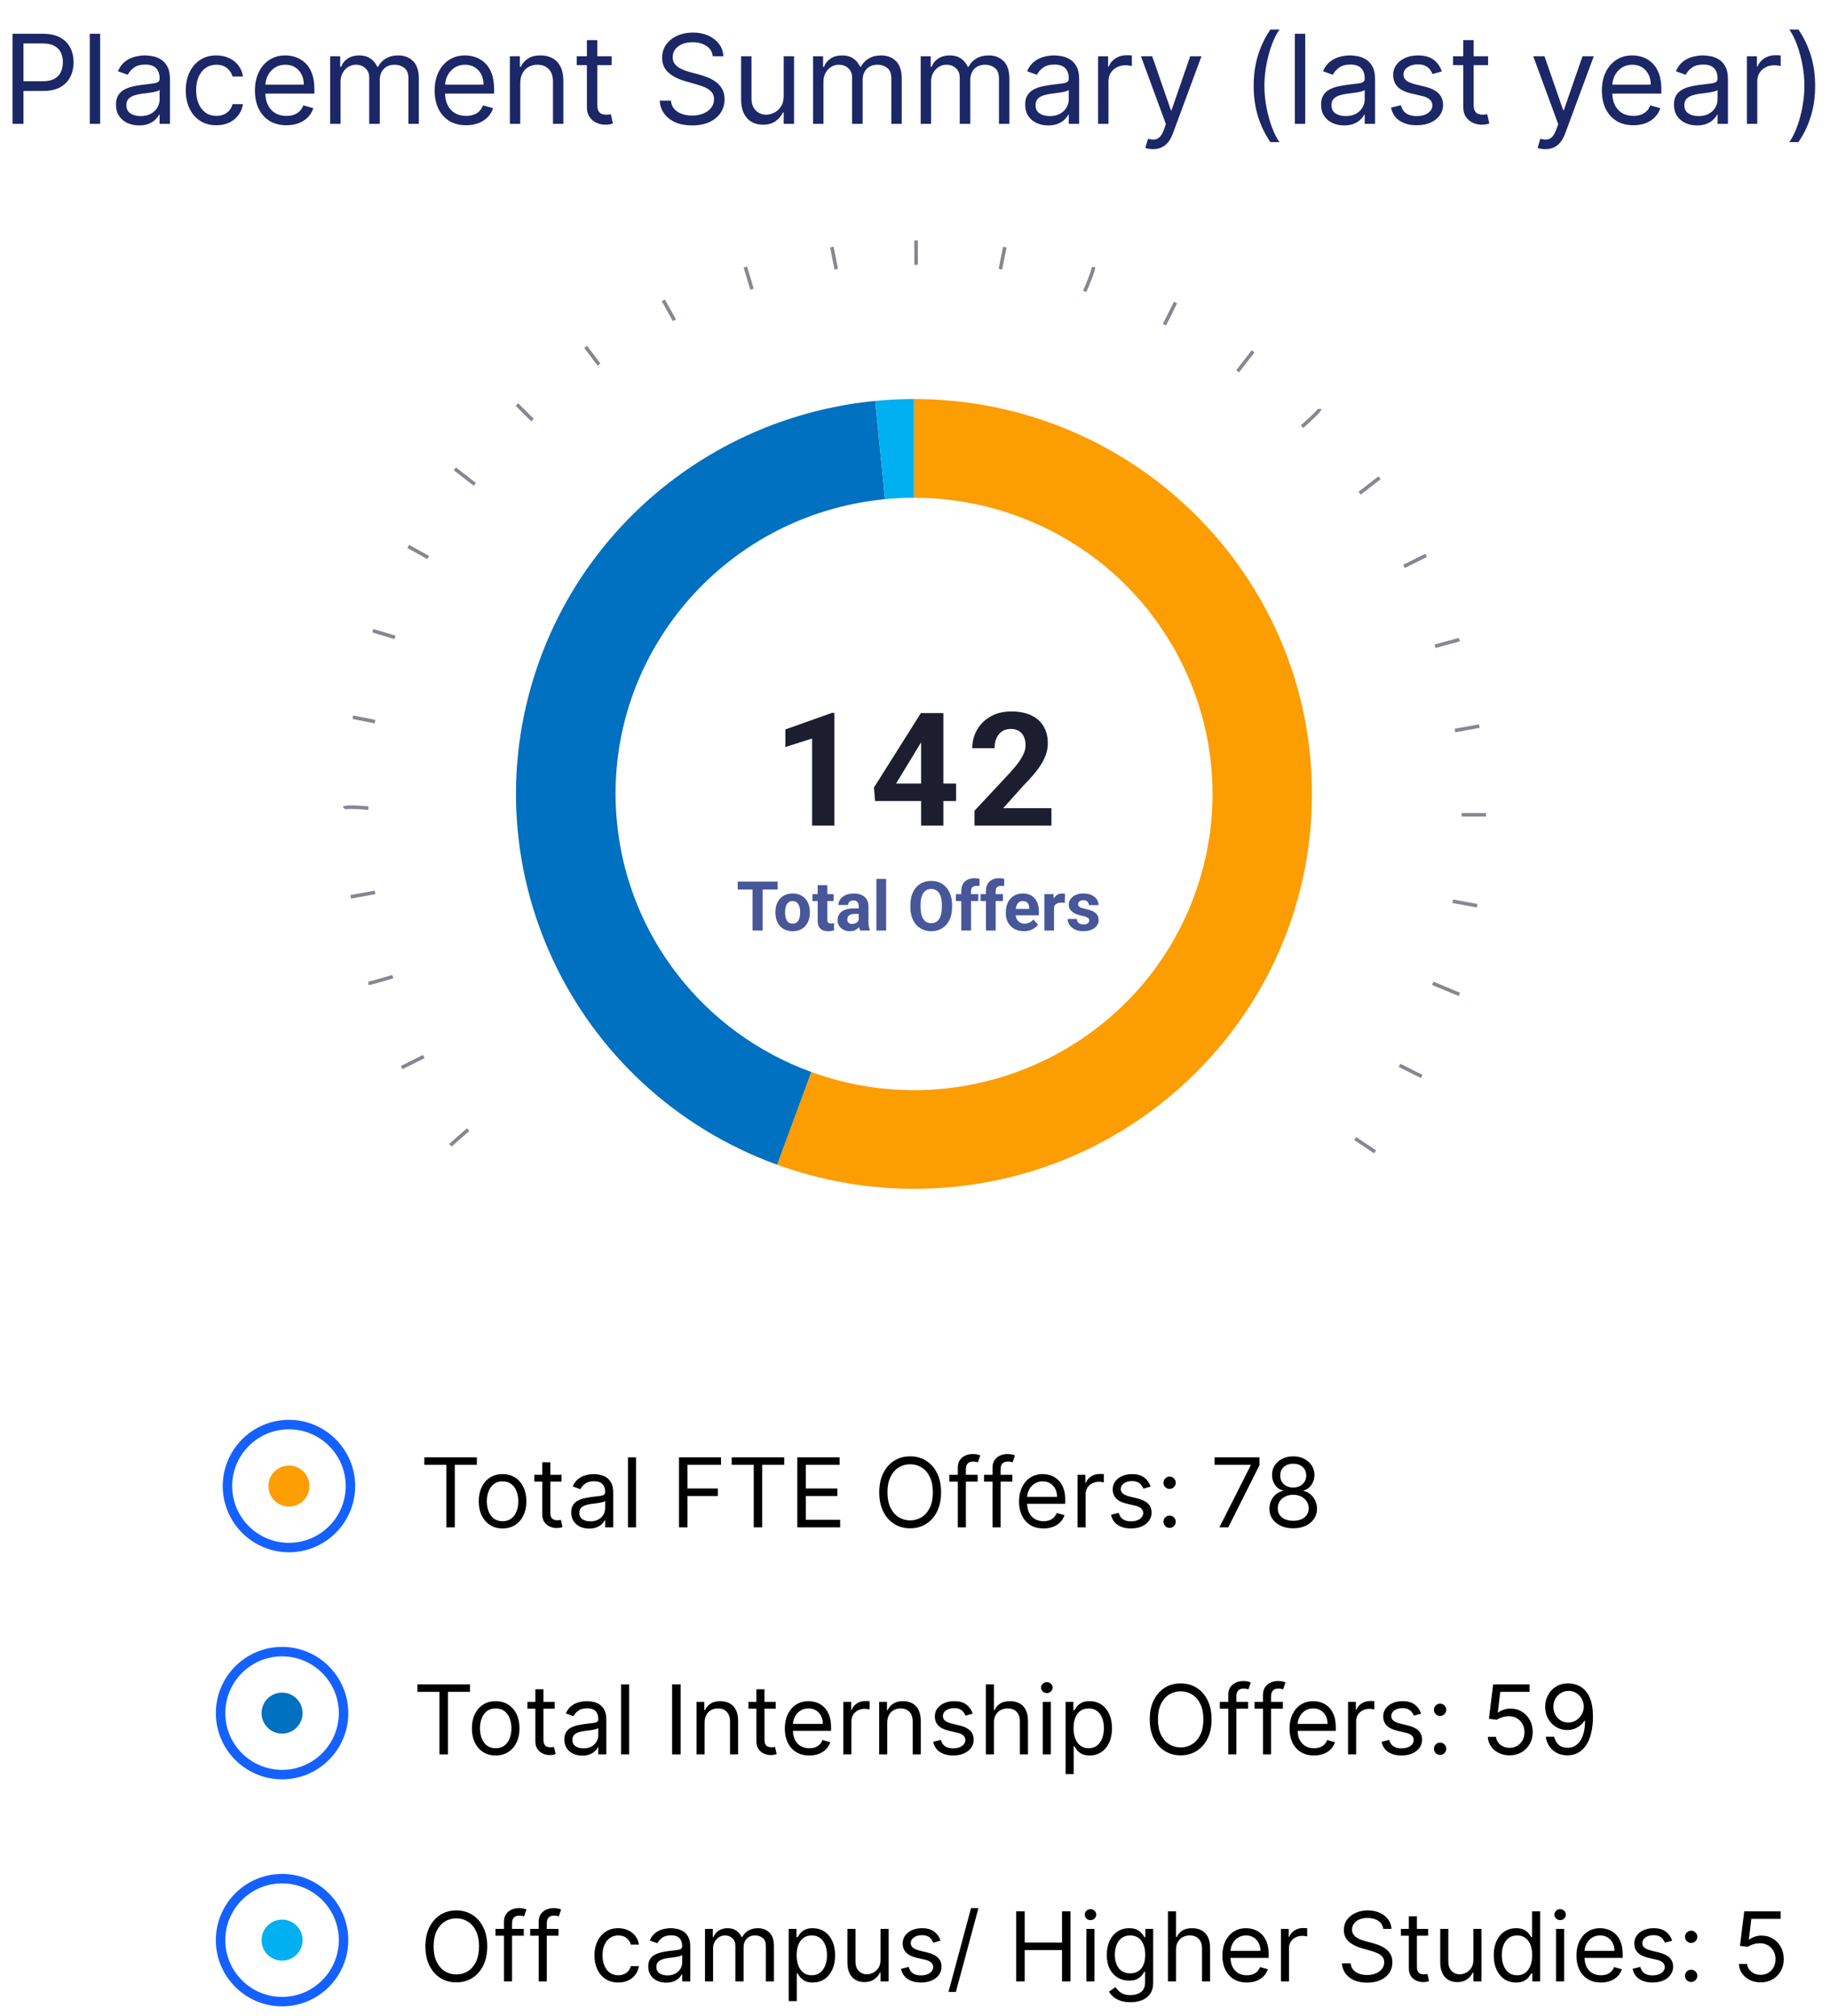 <svg width="266" height="293" viewBox="0 0 266 293" fill="none" xmlns="http://www.w3.org/2000/svg">
<path d="M41 291.625C35.694 291.625 31.375 287.307 31.375 282C31.375 276.693 35.694 272.375 41 272.375C46.306 272.375 50.625 276.693 50.625 282C50.625 287.307 46.306 291.625 41 291.625ZM41 273.75C36.45 273.75 32.75 277.45 32.75 282C32.75 286.55 36.45 290.25 41 290.25C45.55 290.25 49.25 286.55 49.25 282C49.25 277.45 45.55 273.75 41 273.75Z" fill="#1461FF"/>
<path d="M41 284.98C42.646 284.98 43.98 283.646 43.98 282C43.98 280.354 42.646 279.02 41 279.02C39.354 279.02 38.02 280.354 38.02 282C38.02 283.646 39.354 284.98 41 284.98Z" fill="#00B0F0"/>
<path d="M70.824 282.909C70.824 283.983 70.63 284.911 70.242 285.693C69.854 286.475 69.322 287.079 68.646 287.503C67.97 287.927 67.198 288.139 66.329 288.139C65.461 288.139 64.689 287.927 64.013 287.503C63.337 287.079 62.805 286.475 62.417 285.693C62.029 284.911 61.835 283.983 61.835 282.909C61.835 281.835 62.029 280.907 62.417 280.125C62.805 279.343 63.337 278.74 64.013 278.315C64.689 277.891 65.461 277.679 66.329 277.679C67.198 277.679 67.97 277.891 68.646 278.315C69.322 278.74 69.854 279.343 70.242 280.125C70.63 280.907 70.824 281.835 70.824 282.909ZM69.631 282.909C69.631 282.027 69.483 281.283 69.188 280.677C68.897 280.07 68.501 279.611 68 279.3C67.503 278.988 66.946 278.832 66.329 278.832C65.713 278.832 65.155 278.988 64.654 279.3C64.157 279.611 63.761 280.07 63.466 280.677C63.174 281.283 63.028 282.027 63.028 282.909C63.028 283.791 63.174 284.535 63.466 285.141C63.761 285.748 64.157 286.207 64.654 286.518C65.155 286.83 65.713 286.986 66.329 286.986C66.946 286.986 67.503 286.83 68 286.518C68.501 286.207 68.897 285.748 69.188 285.141C69.483 284.535 69.631 283.791 69.631 282.909ZM76.138 280.364V281.358H72.022V280.364H76.138ZM73.255 288V279.31C73.255 278.872 73.358 278.508 73.563 278.216C73.769 277.924 74.035 277.705 74.364 277.56C74.692 277.414 75.038 277.341 75.403 277.341C75.691 277.341 75.926 277.364 76.109 277.411C76.291 277.457 76.427 277.5 76.516 277.54L76.178 278.554C76.119 278.534 76.036 278.509 75.93 278.479C75.827 278.45 75.691 278.435 75.522 278.435C75.134 278.435 74.854 278.532 74.682 278.728C74.513 278.924 74.428 279.21 74.428 279.588V288H73.255ZM81.183 280.364V281.358H77.067V280.364H81.183ZM78.3 288V279.31C78.3 278.872 78.403 278.508 78.608 278.216C78.814 277.924 79.08 277.705 79.409 277.56C79.737 277.414 80.083 277.341 80.448 277.341C80.736 277.341 80.971 277.364 81.154 277.411C81.336 277.457 81.472 277.5 81.561 277.54L81.223 278.554C81.163 278.534 81.081 278.509 80.975 278.479C80.872 278.45 80.736 278.435 80.567 278.435C80.179 278.435 79.899 278.532 79.727 278.728C79.558 278.924 79.473 279.21 79.473 279.588V288H78.3ZM89.868 288.159C89.152 288.159 88.535 287.99 88.018 287.652C87.501 287.314 87.103 286.848 86.825 286.255C86.546 285.662 86.407 284.984 86.407 284.222C86.407 283.446 86.55 282.762 86.835 282.168C87.123 281.572 87.524 281.106 88.038 280.771C88.555 280.433 89.158 280.264 89.848 280.264C90.385 280.264 90.868 280.364 91.299 280.562C91.73 280.761 92.083 281.04 92.358 281.398C92.633 281.756 92.804 282.173 92.87 282.651H91.697C91.608 282.303 91.409 281.994 91.1 281.726C90.796 281.454 90.385 281.318 89.868 281.318C89.41 281.318 89.009 281.437 88.664 281.676C88.323 281.911 88.056 282.245 87.864 282.675C87.675 283.103 87.581 283.605 87.581 284.182C87.581 284.772 87.673 285.286 87.859 285.723C88.048 286.161 88.313 286.5 88.654 286.742C88.999 286.984 89.403 287.105 89.868 287.105C90.172 287.105 90.449 287.052 90.698 286.946C90.946 286.84 91.157 286.688 91.329 286.489C91.501 286.29 91.624 286.051 91.697 285.773H92.87C92.804 286.223 92.64 286.629 92.378 286.991C92.12 287.349 91.777 287.634 91.349 287.846C90.925 288.055 90.431 288.159 89.868 288.159ZM96.833 288.179C96.349 288.179 95.91 288.088 95.515 287.906C95.121 287.72 94.808 287.453 94.576 287.105C94.344 286.754 94.228 286.33 94.228 285.832C94.228 285.395 94.314 285.04 94.486 284.768C94.659 284.493 94.889 284.278 95.177 284.122C95.466 283.966 95.784 283.85 96.132 283.774C96.483 283.695 96.836 283.632 97.191 283.585C97.655 283.526 98.031 283.481 98.319 283.451C98.611 283.418 98.823 283.363 98.956 283.287C99.091 283.211 99.159 283.078 99.159 282.889V282.849C99.159 282.359 99.025 281.978 98.757 281.706C98.492 281.434 98.089 281.298 97.549 281.298C96.989 281.298 96.549 281.421 96.231 281.666C95.913 281.911 95.689 282.173 95.56 282.452L94.446 282.054C94.645 281.59 94.91 281.229 95.242 280.97C95.577 280.708 95.941 280.526 96.336 280.423C96.733 280.317 97.124 280.264 97.509 280.264C97.754 280.264 98.036 280.294 98.354 280.354C98.675 280.41 98.985 280.528 99.284 280.707C99.585 280.886 99.836 281.156 100.034 281.517C100.233 281.878 100.333 282.362 100.333 282.969V288H99.159V286.966H99.1C99.02 287.132 98.888 287.309 98.702 287.498C98.516 287.687 98.269 287.848 97.961 287.98C97.653 288.113 97.277 288.179 96.833 288.179ZM97.012 287.125C97.476 287.125 97.867 287.034 98.185 286.852C98.507 286.669 98.749 286.434 98.911 286.146C99.077 285.857 99.159 285.554 99.159 285.236V284.162C99.11 284.222 99 284.276 98.831 284.326C98.666 284.372 98.473 284.414 98.255 284.45C98.039 284.483 97.829 284.513 97.623 284.54C97.421 284.563 97.257 284.583 97.131 284.599C96.826 284.639 96.541 284.704 96.276 284.793C96.014 284.879 95.802 285.01 95.64 285.186C95.481 285.358 95.401 285.594 95.401 285.892C95.401 286.3 95.552 286.608 95.853 286.817C96.158 287.022 96.544 287.125 97.012 287.125ZM102.474 288V280.364H103.608V281.557H103.707C103.866 281.149 104.123 280.833 104.478 280.607C104.832 280.379 105.258 280.264 105.756 280.264C106.259 280.264 106.679 280.379 107.013 280.607C107.351 280.833 107.615 281.149 107.804 281.557H107.883C108.079 281.162 108.372 280.849 108.763 280.617C109.154 280.382 109.623 280.264 110.17 280.264C110.853 280.264 111.412 280.478 111.846 280.906C112.28 281.33 112.497 281.991 112.497 282.889V288H111.324V282.889C111.324 282.326 111.17 281.923 110.861 281.681C110.553 281.439 110.19 281.318 109.773 281.318C109.236 281.318 108.82 281.481 108.525 281.805C108.23 282.127 108.082 282.535 108.082 283.028V288H106.889V282.77C106.889 282.336 106.748 281.986 106.466 281.721C106.185 281.452 105.822 281.318 105.378 281.318C105.073 281.318 104.788 281.399 104.523 281.562C104.261 281.724 104.049 281.95 103.886 282.238C103.727 282.523 103.648 282.853 103.648 283.227V288H102.474ZM114.642 290.864V280.364H115.776V281.577H115.915C116.001 281.444 116.12 281.275 116.273 281.07C116.429 280.861 116.651 280.675 116.939 280.513C117.231 280.347 117.625 280.264 118.122 280.264C118.765 280.264 119.332 280.425 119.823 280.746C120.313 281.068 120.696 281.524 120.971 282.114C121.246 282.704 121.384 283.4 121.384 284.202C121.384 285.01 121.246 285.711 120.971 286.305C120.696 286.895 120.315 287.352 119.828 287.677C119.34 287.998 118.779 288.159 118.142 288.159C117.652 288.159 117.259 288.078 116.964 287.915C116.669 287.75 116.442 287.562 116.283 287.354C116.124 287.142 116.001 286.966 115.915 286.827H115.816V290.864H114.642ZM115.796 284.182C115.796 284.759 115.88 285.267 116.049 285.708C116.218 286.146 116.465 286.489 116.79 286.737C117.115 286.982 117.512 287.105 117.983 287.105C118.474 287.105 118.883 286.976 119.211 286.717C119.543 286.455 119.791 286.104 119.957 285.663C120.126 285.219 120.21 284.725 120.21 284.182C120.21 283.645 120.128 283.161 119.962 282.73C119.799 282.296 119.552 281.953 119.221 281.701C118.893 281.446 118.48 281.318 117.983 281.318C117.506 281.318 117.105 281.439 116.78 281.681C116.455 281.92 116.21 282.254 116.044 282.685C115.878 283.113 115.796 283.612 115.796 284.182ZM127.986 284.878V280.364H129.159V288H127.986V286.707H127.906C127.727 287.095 127.449 287.425 127.071 287.697C126.693 287.965 126.216 288.099 125.639 288.099C125.162 288.099 124.738 287.995 124.367 287.786C123.995 287.574 123.704 287.256 123.492 286.832C123.28 286.404 123.173 285.866 123.173 285.216V280.364H124.347V285.136C124.347 285.693 124.503 286.137 124.814 286.469C125.129 286.8 125.53 286.966 126.017 286.966C126.309 286.966 126.606 286.891 126.907 286.742C127.212 286.593 127.467 286.364 127.673 286.056C127.882 285.748 127.986 285.355 127.986 284.878ZM136.717 282.074L135.663 282.372C135.597 282.196 135.499 282.026 135.37 281.86C135.244 281.691 135.072 281.552 134.853 281.442C134.634 281.333 134.354 281.278 134.013 281.278C133.545 281.278 133.156 281.386 132.844 281.602C132.536 281.814 132.382 282.084 132.382 282.412C132.382 282.704 132.488 282.934 132.7 283.103C132.912 283.272 133.244 283.413 133.695 283.526L134.828 283.804C135.511 283.97 136.02 284.223 136.354 284.565C136.689 284.903 136.857 285.339 136.857 285.872C136.857 286.31 136.731 286.701 136.479 287.045C136.23 287.39 135.882 287.662 135.435 287.861C134.987 288.06 134.467 288.159 133.874 288.159C133.095 288.159 132.45 287.99 131.94 287.652C131.429 287.314 131.106 286.82 130.97 286.17L132.084 285.892C132.19 286.303 132.39 286.611 132.685 286.817C132.984 287.022 133.373 287.125 133.854 287.125C134.401 287.125 134.835 287.009 135.156 286.777C135.481 286.542 135.643 286.26 135.643 285.932C135.643 285.667 135.551 285.445 135.365 285.266C135.179 285.083 134.894 284.947 134.51 284.858L133.237 284.56C132.538 284.394 132.024 284.137 131.696 283.789C131.371 283.438 131.209 282.999 131.209 282.472C131.209 282.041 131.33 281.66 131.572 281.328C131.817 280.997 132.15 280.737 132.571 280.548C132.995 280.359 133.476 280.264 134.013 280.264C134.768 280.264 135.362 280.43 135.793 280.761C136.227 281.093 136.535 281.53 136.717 282.074ZM142.222 277.341L138.941 289.531H137.867L141.148 277.341H142.222ZM147.71 288V277.818H148.942V282.352H154.371V277.818H155.604V288H154.371V283.446H148.942V288H147.71ZM157.914 288V280.364H159.087V288H157.914ZM158.51 279.091C158.282 279.091 158.084 279.013 157.919 278.857C157.756 278.701 157.675 278.514 157.675 278.295C157.675 278.077 157.756 277.889 157.919 277.734C158.084 277.578 158.282 277.5 158.51 277.5C158.739 277.5 158.935 277.578 159.097 277.734C159.263 277.889 159.346 278.077 159.346 278.295C159.346 278.514 159.263 278.701 159.097 278.857C158.935 279.013 158.739 279.091 158.51 279.091ZM164.318 291.023C163.752 291.023 163.264 290.95 162.857 290.804C162.449 290.661 162.109 290.473 161.838 290.237C161.569 290.005 161.355 289.757 161.196 289.491L162.131 288.835C162.237 288.974 162.371 289.134 162.534 289.312C162.696 289.495 162.918 289.652 163.2 289.785C163.485 289.921 163.858 289.989 164.318 289.989C164.935 289.989 165.444 289.839 165.845 289.541C166.246 289.243 166.446 288.776 166.446 288.139V286.588H166.347C166.261 286.727 166.138 286.9 165.979 287.105C165.823 287.307 165.598 287.488 165.303 287.647C165.011 287.803 164.617 287.881 164.119 287.881C163.503 287.881 162.95 287.735 162.459 287.443C161.972 287.152 161.586 286.727 161.301 286.17C161.019 285.614 160.878 284.937 160.878 284.142C160.878 283.36 161.016 282.679 161.291 282.099C161.566 281.515 161.949 281.065 162.439 280.746C162.93 280.425 163.496 280.264 164.139 280.264C164.637 280.264 165.031 280.347 165.323 280.513C165.618 280.675 165.843 280.861 165.999 281.07C166.158 281.275 166.28 281.444 166.367 281.577H166.486V280.364H167.619V288.219C167.619 288.875 167.47 289.409 167.172 289.82C166.877 290.234 166.479 290.537 165.979 290.729C165.482 290.925 164.928 291.023 164.318 291.023ZM164.279 286.827C164.749 286.827 165.147 286.719 165.472 286.504C165.797 286.288 166.044 285.978 166.213 285.574C166.382 285.17 166.466 284.686 166.466 284.122C166.466 283.572 166.383 283.086 166.218 282.665C166.052 282.245 165.807 281.915 165.482 281.676C165.157 281.437 164.756 281.318 164.279 281.318C163.781 281.318 163.367 281.444 163.036 281.696C162.708 281.948 162.461 282.286 162.295 282.71C162.133 283.134 162.051 283.605 162.051 284.122C162.051 284.652 162.134 285.121 162.3 285.529C162.469 285.933 162.718 286.252 163.046 286.484C163.377 286.712 163.788 286.827 164.279 286.827ZM170.941 283.406V288H169.767V277.818H170.941V281.557H171.04C171.219 281.162 171.487 280.849 171.845 280.617C172.207 280.382 172.687 280.264 173.287 280.264C173.807 280.264 174.263 280.369 174.654 280.577C175.045 280.783 175.349 281.099 175.564 281.527C175.783 281.951 175.892 282.491 175.892 283.148V288H174.719V283.227C174.719 282.621 174.561 282.152 174.247 281.82C173.935 281.486 173.503 281.318 172.949 281.318C172.565 281.318 172.22 281.399 171.915 281.562C171.613 281.724 171.375 281.961 171.199 282.273C171.027 282.584 170.941 282.962 170.941 283.406ZM181.24 288.159C180.505 288.159 179.87 287.997 179.336 287.672C178.806 287.344 178.397 286.886 178.108 286.3C177.823 285.71 177.681 285.024 177.681 284.241C177.681 283.459 177.823 282.77 178.108 282.173C178.397 281.573 178.798 281.106 179.311 280.771C179.828 280.433 180.432 280.264 181.121 280.264C181.519 280.264 181.912 280.33 182.299 280.463C182.687 280.596 183.04 280.811 183.358 281.109C183.676 281.404 183.93 281.795 184.119 282.283C184.308 282.77 184.402 283.37 184.402 284.082V284.58H178.516V283.565H183.209C183.209 283.134 183.123 282.75 182.951 282.412C182.782 282.074 182.54 281.807 182.225 281.612C181.913 281.416 181.545 281.318 181.121 281.318C180.654 281.318 180.249 281.434 179.908 281.666C179.57 281.895 179.31 282.193 179.127 282.561C178.945 282.929 178.854 283.323 178.854 283.744V284.42C178.854 284.997 178.953 285.486 179.152 285.887C179.355 286.285 179.635 286.588 179.993 286.797C180.35 287.002 180.766 287.105 181.24 287.105C181.549 287.105 181.827 287.062 182.076 286.976C182.328 286.886 182.545 286.754 182.727 286.578C182.909 286.399 183.05 286.177 183.15 285.912L184.283 286.23C184.164 286.615 183.963 286.953 183.681 287.244C183.4 287.533 183.052 287.758 182.637 287.92C182.223 288.08 181.757 288.159 181.24 288.159ZM186.187 288V280.364H187.321V281.517H187.4C187.539 281.139 187.791 280.833 188.156 280.597C188.52 280.362 188.931 280.244 189.389 280.244C189.475 280.244 189.583 280.246 189.712 280.249C189.841 280.253 189.939 280.258 190.005 280.264V281.457C189.966 281.447 189.874 281.433 189.732 281.413C189.593 281.389 189.445 281.378 189.289 281.378C188.918 281.378 188.587 281.456 188.295 281.612C188.007 281.764 187.778 281.976 187.609 282.248C187.443 282.516 187.36 282.823 187.36 283.168V288H186.187ZM201.061 280.364C201.001 279.86 200.759 279.469 200.335 279.19C199.911 278.912 199.39 278.773 198.774 278.773C198.323 278.773 197.929 278.846 197.591 278.991C197.256 279.137 196.994 279.338 196.805 279.593C196.62 279.848 196.527 280.138 196.527 280.463C196.527 280.735 196.591 280.969 196.721 281.164C196.853 281.356 197.022 281.517 197.228 281.646C197.433 281.772 197.649 281.877 197.874 281.96C198.099 282.039 198.307 282.104 198.496 282.153L199.53 282.432C199.795 282.501 200.09 282.598 200.415 282.72C200.743 282.843 201.056 283.01 201.354 283.222C201.656 283.431 201.904 283.7 202.1 284.028C202.296 284.356 202.393 284.759 202.393 285.236C202.393 285.786 202.249 286.283 201.961 286.727C201.676 287.171 201.258 287.524 200.708 287.786C200.161 288.048 199.497 288.179 198.714 288.179C197.985 288.179 197.354 288.061 196.82 287.826C196.29 287.591 195.872 287.263 195.567 286.842C195.266 286.421 195.095 285.932 195.055 285.375H196.328C196.361 285.759 196.49 286.078 196.716 286.33C196.944 286.578 197.233 286.764 197.581 286.886C197.932 287.006 198.31 287.065 198.714 287.065C199.185 287.065 199.608 286.989 199.982 286.837C200.357 286.681 200.653 286.465 200.872 286.19C201.091 285.912 201.2 285.587 201.2 285.216C201.2 284.878 201.106 284.603 200.917 284.391C200.728 284.179 200.479 284.006 200.171 283.874C199.863 283.741 199.53 283.625 199.172 283.526L197.919 283.168C197.123 282.939 196.494 282.612 196.03 282.188C195.566 281.764 195.334 281.209 195.334 280.523C195.334 279.953 195.488 279.455 195.796 279.031C196.108 278.604 196.525 278.272 197.049 278.037C197.576 277.798 198.164 277.679 198.814 277.679C199.47 277.679 200.053 277.797 200.564 278.032C201.074 278.264 201.479 278.582 201.777 278.987C202.078 279.391 202.238 279.85 202.254 280.364H201.061ZM207.582 280.364V281.358H203.625V280.364H207.582ZM204.778 278.534H205.952V285.812C205.952 286.144 206 286.393 206.096 286.558C206.195 286.721 206.321 286.83 206.474 286.886C206.629 286.939 206.794 286.966 206.966 286.966C207.095 286.966 207.201 286.959 207.284 286.946C207.367 286.929 207.433 286.916 207.483 286.906L207.722 287.96C207.642 287.99 207.531 288.02 207.388 288.05C207.246 288.083 207.065 288.099 206.847 288.099C206.515 288.099 206.19 288.028 205.872 287.886C205.557 287.743 205.295 287.526 205.087 287.234C204.881 286.943 204.778 286.575 204.778 286.131V278.534ZM214.16 284.878V280.364H215.333V288H214.16V286.707H214.08C213.901 287.095 213.623 287.425 213.245 287.697C212.867 287.965 212.39 288.099 211.813 288.099C211.336 288.099 210.912 287.995 210.54 287.786C210.169 287.574 209.878 287.256 209.665 286.832C209.453 286.404 209.347 285.866 209.347 285.216V280.364H210.521V285.136C210.521 285.693 210.676 286.137 210.988 286.469C211.303 286.8 211.704 286.966 212.191 286.966C212.483 286.966 212.779 286.891 213.081 286.742C213.386 286.593 213.641 286.364 213.847 286.056C214.055 285.748 214.16 285.355 214.16 284.878ZM220.366 288.159C219.729 288.159 219.167 287.998 218.68 287.677C218.193 287.352 217.812 286.895 217.537 286.305C217.262 285.711 217.124 285.01 217.124 284.202C217.124 283.4 217.262 282.704 217.537 282.114C217.812 281.524 218.195 281.068 218.685 280.746C219.176 280.425 219.742 280.264 220.385 280.264C220.883 280.264 221.275 280.347 221.564 280.513C221.855 280.675 222.077 280.861 222.23 281.07C222.386 281.275 222.507 281.444 222.593 281.577H222.692V277.818H223.866V288H222.732V286.827H222.593C222.507 286.966 222.384 287.142 222.225 287.354C222.066 287.562 221.839 287.75 221.544 287.915C221.249 288.078 220.856 288.159 220.366 288.159ZM220.525 287.105C220.995 287.105 221.393 286.982 221.718 286.737C222.043 286.489 222.29 286.146 222.459 285.708C222.628 285.267 222.712 284.759 222.712 284.182C222.712 283.612 222.629 283.113 222.464 282.685C222.298 282.254 222.053 281.92 221.728 281.681C221.403 281.439 221.002 281.318 220.525 281.318C220.028 281.318 219.613 281.446 219.282 281.701C218.954 281.953 218.707 282.296 218.541 282.73C218.379 283.161 218.297 283.645 218.297 284.182C218.297 284.725 218.38 285.219 218.546 285.663C218.715 286.104 218.964 286.455 219.292 286.717C219.623 286.976 220.034 287.105 220.525 287.105ZM226.177 288V280.364H227.351V288H226.177ZM226.774 279.091C226.545 279.091 226.348 279.013 226.182 278.857C226.02 278.701 225.939 278.514 225.939 278.295C225.939 278.077 226.02 277.889 226.182 277.734C226.348 277.578 226.545 277.5 226.774 277.5C227.003 277.5 227.198 277.578 227.361 277.734C227.526 277.889 227.609 278.077 227.609 278.295C227.609 278.514 227.526 278.701 227.361 278.857C227.198 279.013 227.003 279.091 226.774 279.091ZM232.701 288.159C231.966 288.159 231.331 287.997 230.797 287.672C230.267 287.344 229.858 286.886 229.569 286.3C229.284 285.71 229.142 285.024 229.142 284.241C229.142 283.459 229.284 282.77 229.569 282.173C229.858 281.573 230.259 281.106 230.772 280.771C231.289 280.433 231.893 280.264 232.582 280.264C232.98 280.264 233.373 280.33 233.76 280.463C234.148 280.596 234.501 280.811 234.819 281.109C235.137 281.404 235.391 281.795 235.58 282.283C235.769 282.77 235.863 283.37 235.863 284.082V284.58H229.977V283.565H234.67C234.67 283.134 234.584 282.75 234.412 282.412C234.243 282.074 234.001 281.807 233.686 281.612C233.374 281.416 233.006 281.318 232.582 281.318C232.115 281.318 231.71 281.434 231.369 281.666C231.031 281.895 230.771 282.193 230.588 282.561C230.406 282.929 230.315 283.323 230.315 283.744V284.42C230.315 284.997 230.414 285.486 230.613 285.887C230.815 286.285 231.096 286.588 231.453 286.797C231.811 287.002 232.227 287.105 232.701 287.105C233.01 287.105 233.288 287.062 233.537 286.976C233.788 286.886 234.006 286.754 234.188 286.578C234.37 286.399 234.511 286.177 234.61 285.912L235.744 286.23C235.625 286.615 235.424 286.953 235.142 287.244C234.861 287.533 234.513 287.758 234.098 287.92C233.684 288.08 233.218 288.159 232.701 288.159ZM243.057 282.074L242.003 282.372C241.937 282.196 241.839 282.026 241.71 281.86C241.584 281.691 241.412 281.552 241.193 281.442C240.974 281.333 240.694 281.278 240.353 281.278C239.885 281.278 239.496 281.386 239.184 281.602C238.876 281.814 238.722 282.084 238.722 282.412C238.722 282.704 238.828 282.934 239.04 283.103C239.252 283.272 239.584 283.413 240.034 283.526L241.168 283.804C241.851 283.97 242.359 284.223 242.694 284.565C243.029 284.903 243.196 285.339 243.196 285.872C243.196 286.31 243.07 286.701 242.819 287.045C242.57 287.39 242.222 287.662 241.775 287.861C241.327 288.06 240.807 288.159 240.213 288.159C239.435 288.159 238.79 287.99 238.279 287.652C237.769 287.314 237.446 286.82 237.31 286.17L238.424 285.892C238.53 286.303 238.73 286.611 239.025 286.817C239.324 287.022 239.713 287.125 240.194 287.125C240.74 287.125 241.175 287.009 241.496 286.777C241.821 286.542 241.983 286.26 241.983 285.932C241.983 285.667 241.891 285.445 241.705 285.266C241.519 285.083 241.234 284.947 240.85 284.858L239.577 284.56C238.878 284.394 238.364 284.137 238.036 283.789C237.711 283.438 237.549 282.999 237.549 282.472C237.549 282.041 237.67 281.66 237.912 281.328C238.157 280.997 238.49 280.737 238.911 280.548C239.335 280.359 239.816 280.264 240.353 280.264C241.108 280.264 241.702 280.43 242.132 280.761C242.567 281.093 242.875 281.53 243.057 282.074ZM245.818 288.08C245.572 288.08 245.362 287.992 245.186 287.816C245.011 287.64 244.923 287.43 244.923 287.185C244.923 286.939 245.011 286.729 245.186 286.553C245.362 286.378 245.572 286.29 245.818 286.29C246.063 286.29 246.273 286.378 246.449 286.553C246.625 286.729 246.713 286.939 246.713 287.185C246.713 287.347 246.671 287.496 246.588 287.632C246.509 287.768 246.401 287.877 246.265 287.96C246.133 288.04 245.983 288.08 245.818 288.08ZM245.818 282.412C245.572 282.412 245.362 282.324 245.186 282.148C245.011 281.973 244.923 281.762 244.923 281.517C244.923 281.272 245.011 281.061 245.186 280.886C245.362 280.71 245.572 280.622 245.818 280.622C246.063 280.622 246.273 280.71 246.449 280.886C246.625 281.061 246.713 281.272 246.713 281.517C246.713 281.679 246.671 281.829 246.588 281.964C246.509 282.1 246.401 282.21 246.265 282.293C246.133 282.372 245.983 282.412 245.818 282.412ZM255.917 288.139C255.334 288.139 254.809 288.023 254.341 287.791C253.874 287.559 253.5 287.241 253.218 286.837C252.936 286.432 252.782 285.972 252.756 285.455H253.949C253.995 285.915 254.204 286.296 254.575 286.598C254.95 286.896 255.397 287.045 255.917 287.045C256.335 287.045 256.706 286.948 257.031 286.752C257.359 286.557 257.616 286.288 257.802 285.947C257.991 285.602 258.085 285.213 258.085 284.778C258.085 284.334 257.987 283.938 257.792 283.59C257.599 283.239 257.334 282.962 256.996 282.76C256.658 282.558 256.272 282.455 255.838 282.452C255.526 282.448 255.206 282.496 254.878 282.596C254.55 282.692 254.28 282.816 254.068 282.969L252.915 282.83L253.531 277.818H258.821V278.912H254.565L254.207 281.915H254.267C254.476 281.749 254.738 281.612 255.052 281.502C255.367 281.393 255.695 281.338 256.037 281.338C256.66 281.338 257.215 281.487 257.702 281.786C258.193 282.08 258.577 282.485 258.856 282.999C259.137 283.512 259.278 284.099 259.278 284.759C259.278 285.408 259.132 285.988 258.841 286.499C258.552 287.006 258.155 287.407 257.648 287.702C257.14 287.993 256.564 288.139 255.917 288.139Z" fill="black"/>
<path d="M60.676 245.912V244.818H68.312V245.912H65.111V255H63.878V245.912H60.676ZM72.051 255.159C71.362 255.159 70.757 254.995 70.237 254.667C69.719 254.339 69.315 253.88 69.023 253.29C68.735 252.7 68.591 252.01 68.591 251.222C68.591 250.426 68.735 249.732 69.023 249.138C69.315 248.545 69.719 248.084 70.237 247.756C70.757 247.428 71.362 247.264 72.051 247.264C72.74 247.264 73.344 247.428 73.861 247.756C74.381 248.084 74.785 248.545 75.074 249.138C75.365 249.732 75.511 250.426 75.511 251.222C75.511 252.01 75.365 252.7 75.074 253.29C74.785 253.88 74.381 254.339 73.861 254.667C73.344 254.995 72.74 255.159 72.051 255.159ZM72.051 254.105C72.575 254.105 73.006 253.971 73.344 253.702C73.682 253.434 73.932 253.081 74.094 252.643C74.257 252.206 74.338 251.732 74.338 251.222C74.338 250.711 74.257 250.235 74.094 249.795C73.932 249.354 73.682 248.998 73.344 248.726C73.006 248.454 72.575 248.318 72.051 248.318C71.528 248.318 71.097 248.454 70.758 248.726C70.421 248.998 70.17 249.354 70.008 249.795C69.845 250.235 69.764 250.711 69.764 251.222C69.764 251.732 69.845 252.206 70.008 252.643C70.17 253.081 70.421 253.434 70.758 253.702C71.097 253.971 71.528 254.105 72.051 254.105ZM80.623 247.364V248.358H76.666V247.364H80.623ZM77.819 245.534H78.993V252.812C78.993 253.144 79.041 253.392 79.137 253.558C79.236 253.721 79.362 253.83 79.515 253.886C79.671 253.939 79.835 253.966 80.007 253.966C80.136 253.966 80.242 253.959 80.325 253.946C80.408 253.929 80.474 253.916 80.524 253.906L80.763 254.96C80.683 254.99 80.572 255.02 80.43 255.05C80.287 255.083 80.106 255.099 79.888 255.099C79.556 255.099 79.231 255.028 78.913 254.886C78.598 254.743 78.337 254.526 78.128 254.234C77.922 253.943 77.819 253.575 77.819 253.131V245.534ZM84.635 255.179C84.152 255.179 83.712 255.088 83.318 254.905C82.924 254.72 82.61 254.453 82.378 254.105C82.146 253.754 82.03 253.329 82.03 252.832C82.03 252.395 82.117 252.04 82.289 251.768C82.461 251.493 82.692 251.278 82.98 251.122C83.268 250.966 83.587 250.85 83.934 250.774C84.286 250.695 84.639 250.632 84.993 250.585C85.457 250.526 85.834 250.481 86.122 250.451C86.414 250.418 86.626 250.363 86.758 250.287C86.894 250.211 86.962 250.078 86.962 249.889V249.849C86.962 249.359 86.828 248.978 86.559 248.706C86.294 248.434 85.892 248.298 85.351 248.298C84.791 248.298 84.352 248.421 84.034 248.666C83.716 248.911 83.492 249.173 83.363 249.452L82.249 249.054C82.448 248.59 82.713 248.229 83.045 247.97C83.379 247.708 83.744 247.526 84.138 247.423C84.536 247.317 84.927 247.264 85.312 247.264C85.557 247.264 85.839 247.294 86.157 247.354C86.478 247.41 86.788 247.528 87.087 247.707C87.388 247.886 87.638 248.156 87.837 248.517C88.036 248.878 88.135 249.362 88.135 249.969V255H86.962V253.966H86.903C86.823 254.132 86.69 254.309 86.505 254.498C86.319 254.687 86.072 254.847 85.764 254.98C85.456 255.113 85.08 255.179 84.635 255.179ZM84.814 254.125C85.278 254.125 85.67 254.034 85.988 253.852C86.309 253.669 86.551 253.434 86.714 253.146C86.879 252.857 86.962 252.554 86.962 252.236V251.162C86.912 251.222 86.803 251.276 86.634 251.326C86.468 251.372 86.276 251.414 86.057 251.45C85.842 251.483 85.632 251.513 85.426 251.54C85.224 251.563 85.06 251.583 84.934 251.599C84.629 251.639 84.344 251.704 84.079 251.793C83.817 251.879 83.605 252.01 83.442 252.186C83.283 252.358 83.204 252.594 83.204 252.892C83.204 253.3 83.355 253.608 83.656 253.817C83.961 254.022 84.347 254.125 84.814 254.125ZM91.45 244.818V255H90.277V244.818H91.45ZM98.929 244.818V255H97.696V244.818H98.929ZM102.415 250.406V255H101.242V247.364H102.375V248.557H102.475C102.654 248.169 102.926 247.857 103.29 247.622C103.655 247.383 104.125 247.264 104.702 247.264C105.219 247.264 105.672 247.37 106.059 247.582C106.447 247.791 106.749 248.109 106.964 248.537C107.18 248.961 107.287 249.498 107.287 250.148V255H106.114V250.227C106.114 249.627 105.958 249.16 105.647 248.825C105.335 248.487 104.908 248.318 104.364 248.318C103.989 248.318 103.655 248.399 103.36 248.562C103.068 248.724 102.838 248.961 102.669 249.273C102.5 249.584 102.415 249.962 102.415 250.406ZM112.752 247.364V248.358H108.795V247.364H112.752ZM109.948 245.534H111.122V252.812C111.122 253.144 111.17 253.392 111.266 253.558C111.365 253.721 111.491 253.83 111.644 253.886C111.799 253.939 111.963 253.966 112.136 253.966C112.265 253.966 112.371 253.959 112.454 253.946C112.537 253.929 112.603 253.916 112.653 253.906L112.892 254.96C112.812 254.99 112.701 255.02 112.558 255.05C112.416 255.083 112.235 255.099 112.017 255.099C111.685 255.099 111.36 255.028 111.042 254.886C110.727 254.743 110.465 254.526 110.257 254.234C110.051 253.943 109.948 253.575 109.948 253.131V245.534ZM117.637 255.159C116.901 255.159 116.266 254.997 115.733 254.672C115.202 254.344 114.793 253.886 114.505 253.3C114.22 252.71 114.077 252.024 114.077 251.241C114.077 250.459 114.22 249.77 114.505 249.173C114.793 248.573 115.194 248.106 115.708 247.771C116.225 247.433 116.828 247.264 117.518 247.264C117.915 247.264 118.308 247.33 118.696 247.463C119.084 247.596 119.437 247.811 119.755 248.109C120.073 248.404 120.327 248.795 120.515 249.283C120.704 249.77 120.799 250.37 120.799 251.082V251.579H114.912V250.565H119.606C119.606 250.134 119.519 249.75 119.347 249.412C119.178 249.074 118.936 248.807 118.621 248.611C118.31 248.416 117.942 248.318 117.518 248.318C117.05 248.318 116.646 248.434 116.305 248.666C115.966 248.895 115.706 249.193 115.524 249.561C115.342 249.929 115.251 250.323 115.251 250.744V251.42C115.251 251.997 115.35 252.486 115.549 252.887C115.751 253.285 116.031 253.588 116.389 253.797C116.747 254.002 117.163 254.105 117.637 254.105C117.945 254.105 118.224 254.062 118.472 253.976C118.724 253.886 118.941 253.754 119.123 253.578C119.306 253.399 119.447 253.177 119.546 252.912L120.68 253.23C120.56 253.615 120.36 253.953 120.078 254.244C119.796 254.533 119.448 254.758 119.034 254.92C118.62 255.079 118.154 255.159 117.637 255.159ZM122.584 255V247.364H123.717V248.517H123.797C123.936 248.139 124.188 247.833 124.552 247.597C124.917 247.362 125.328 247.244 125.785 247.244C125.872 247.244 125.979 247.246 126.108 247.249C126.238 247.253 126.336 247.258 126.402 247.264V248.457C126.362 248.447 126.271 248.432 126.128 248.413C125.989 248.389 125.842 248.378 125.686 248.378C125.315 248.378 124.983 248.456 124.692 248.611C124.403 248.764 124.175 248.976 124.006 249.248C123.84 249.516 123.757 249.823 123.757 250.168V255H122.584ZM128.966 250.406V255H127.793V247.364H128.926V248.557H129.026C129.205 248.169 129.476 247.857 129.841 247.622C130.205 247.383 130.676 247.264 131.253 247.264C131.77 247.264 132.222 247.37 132.61 247.582C132.998 247.791 133.299 248.109 133.515 248.537C133.73 248.961 133.838 249.498 133.838 250.148V255H132.665V250.227C132.665 249.627 132.509 249.16 132.197 248.825C131.886 248.487 131.458 248.318 130.915 248.318C130.54 248.318 130.205 248.399 129.911 248.562C129.619 248.724 129.388 248.961 129.219 249.273C129.05 249.584 128.966 249.962 128.966 250.406ZM141.391 249.074L140.337 249.372C140.271 249.196 140.173 249.026 140.044 248.86C139.918 248.691 139.746 248.552 139.527 248.442C139.308 248.333 139.028 248.278 138.687 248.278C138.219 248.278 137.83 248.386 137.518 248.602C137.21 248.814 137.056 249.084 137.056 249.412C137.056 249.704 137.162 249.934 137.374 250.103C137.586 250.272 137.918 250.413 138.368 250.526L139.502 250.804C140.185 250.97 140.693 251.223 141.028 251.565C141.363 251.903 141.53 252.338 141.53 252.872C141.53 253.31 141.404 253.701 141.153 254.045C140.904 254.39 140.556 254.662 140.108 254.861C139.661 255.06 139.141 255.159 138.547 255.159C137.769 255.159 137.124 254.99 136.613 254.652C136.103 254.314 135.78 253.82 135.644 253.17L136.758 252.892C136.864 253.303 137.064 253.611 137.359 253.817C137.657 254.022 138.047 254.125 138.528 254.125C139.074 254.125 139.509 254.009 139.83 253.777C140.155 253.542 140.317 253.26 140.317 252.932C140.317 252.667 140.224 252.445 140.039 252.266C139.853 252.083 139.568 251.947 139.184 251.858L137.911 251.56C137.212 251.394 136.698 251.137 136.37 250.789C136.045 250.438 135.883 249.999 135.883 249.472C135.883 249.041 136.004 248.66 136.246 248.328C136.491 247.997 136.824 247.736 137.245 247.548C137.669 247.359 138.15 247.264 138.687 247.264C139.442 247.264 140.036 247.43 140.466 247.761C140.901 248.093 141.209 248.53 141.391 249.074ZM144.47 250.406V255H143.297V244.818H144.47V248.557H144.569C144.748 248.162 145.017 247.849 145.375 247.617C145.736 247.382 146.217 247.264 146.816 247.264C147.337 247.264 147.792 247.369 148.184 247.577C148.575 247.783 148.878 248.099 149.093 248.527C149.312 248.951 149.422 249.491 149.422 250.148V255H148.248V250.227C148.248 249.621 148.091 249.152 147.776 248.82C147.464 248.485 147.032 248.318 146.478 248.318C146.094 248.318 145.749 248.399 145.444 248.562C145.143 248.724 144.904 248.961 144.728 249.273C144.556 249.584 144.47 249.962 144.47 250.406ZM151.568 255V247.364H152.741V255H151.568ZM152.165 246.091C151.936 246.091 151.739 246.013 151.573 245.857C151.411 245.701 151.329 245.514 151.329 245.295C151.329 245.077 151.411 244.889 151.573 244.734C151.739 244.578 151.936 244.5 152.165 244.5C152.393 244.5 152.589 244.578 152.751 244.734C152.917 244.889 153 245.077 153 245.295C153 245.514 152.917 245.701 152.751 245.857C152.589 246.013 152.393 246.091 152.165 246.091ZM154.89 257.864V247.364H156.024V248.577H156.163C156.249 248.444 156.368 248.275 156.521 248.07C156.677 247.861 156.899 247.675 157.187 247.513C157.479 247.347 157.873 247.264 158.37 247.264C159.013 247.264 159.58 247.425 160.071 247.746C160.561 248.068 160.944 248.524 161.219 249.114C161.494 249.704 161.632 250.4 161.632 251.202C161.632 252.01 161.494 252.711 161.219 253.305C160.944 253.895 160.563 254.352 160.076 254.677C159.588 254.998 159.027 255.159 158.39 255.159C157.9 255.159 157.507 255.078 157.212 254.915C156.917 254.75 156.69 254.562 156.531 254.354C156.372 254.142 156.249 253.966 156.163 253.827H156.064V257.864H154.89ZM156.044 251.182C156.044 251.758 156.128 252.267 156.297 252.708C156.466 253.146 156.713 253.489 157.038 253.737C157.363 253.982 157.761 254.105 158.231 254.105C158.722 254.105 159.131 253.976 159.459 253.717C159.791 253.455 160.039 253.104 160.205 252.663C160.374 252.219 160.458 251.725 160.458 251.182C160.458 250.645 160.376 250.161 160.21 249.73C160.047 249.296 159.801 248.953 159.469 248.701C159.141 248.446 158.728 248.318 158.231 248.318C157.754 248.318 157.353 248.439 157.028 248.681C156.703 248.92 156.458 249.254 156.292 249.685C156.127 250.113 156.044 250.612 156.044 251.182ZM176.109 249.909C176.109 250.983 175.915 251.911 175.527 252.693C175.14 253.475 174.608 254.079 173.931 254.503C173.255 254.927 172.483 255.139 171.615 255.139C170.746 255.139 169.974 254.927 169.298 254.503C168.622 254.079 168.09 253.475 167.702 252.693C167.314 251.911 167.12 250.983 167.12 249.909C167.12 248.835 167.314 247.907 167.702 247.125C168.09 246.343 168.622 245.74 169.298 245.315C169.974 244.891 170.746 244.679 171.615 244.679C172.483 244.679 173.255 244.891 173.931 245.315C174.608 245.74 175.14 246.343 175.527 247.125C175.915 247.907 176.109 248.835 176.109 249.909ZM174.916 249.909C174.916 249.027 174.768 248.283 174.473 247.677C174.182 247.07 173.786 246.611 173.285 246.3C172.788 245.988 172.231 245.832 171.615 245.832C170.998 245.832 170.44 245.988 169.939 246.3C169.442 246.611 169.046 247.07 168.751 247.677C168.459 248.283 168.314 249.027 168.314 249.909C168.314 250.791 168.459 251.535 168.751 252.141C169.046 252.748 169.442 253.207 169.939 253.518C170.44 253.83 170.998 253.986 171.615 253.986C172.231 253.986 172.788 253.83 173.285 253.518C173.786 253.207 174.182 252.748 174.473 252.141C174.768 251.535 174.916 250.791 174.916 249.909ZM181.424 247.364V248.358H177.307V247.364H181.424ZM178.54 255V246.31C178.54 245.872 178.643 245.508 178.848 245.216C179.054 244.924 179.321 244.705 179.649 244.56C179.977 244.414 180.323 244.341 180.688 244.341C180.976 244.341 181.212 244.364 181.394 244.41C181.576 244.457 181.712 244.5 181.801 244.54L181.463 245.554C181.404 245.534 181.321 245.509 181.215 245.479C181.112 245.45 180.976 245.435 180.807 245.435C180.419 245.435 180.139 245.532 179.967 245.728C179.798 245.923 179.713 246.21 179.713 246.588V255H178.54ZM186.469 247.364V248.358H182.352V247.364H186.469ZM183.585 255V246.31C183.585 245.872 183.688 245.508 183.893 245.216C184.099 244.924 184.366 244.705 184.694 244.56C185.022 244.414 185.368 244.341 185.733 244.341C186.021 244.341 186.256 244.364 186.439 244.41C186.621 244.457 186.757 244.5 186.846 244.54L186.508 245.554C186.449 245.534 186.366 245.509 186.26 245.479C186.157 245.45 186.021 245.435 185.852 245.435C185.464 245.435 185.184 245.532 185.012 245.728C184.843 245.923 184.758 246.21 184.758 246.588V255H183.585ZM191 255.159C190.264 255.159 189.63 254.997 189.096 254.672C188.566 254.344 188.156 253.886 187.868 253.3C187.583 252.71 187.441 252.024 187.441 251.241C187.441 250.459 187.583 249.77 187.868 249.173C188.156 248.573 188.557 248.106 189.071 247.771C189.588 247.433 190.191 247.264 190.881 247.264C191.279 247.264 191.671 247.33 192.059 247.463C192.447 247.596 192.8 247.811 193.118 248.109C193.436 248.404 193.69 248.795 193.879 249.283C194.068 249.77 194.162 250.37 194.162 251.082V251.579H188.276V250.565H192.969C192.969 250.134 192.883 249.75 192.71 249.412C192.541 249.074 192.299 248.807 191.985 248.611C191.673 248.416 191.305 248.318 190.881 248.318C190.414 248.318 190.009 248.434 189.668 248.666C189.33 248.895 189.07 249.193 188.887 249.561C188.705 249.929 188.614 250.323 188.614 250.744V251.42C188.614 251.997 188.713 252.486 188.912 252.887C189.114 253.285 189.394 253.588 189.752 253.797C190.11 254.002 190.526 254.105 191 254.105C191.308 254.105 191.587 254.062 191.835 253.976C192.087 253.886 192.304 253.754 192.487 253.578C192.669 253.399 192.81 253.177 192.909 252.912L194.043 253.23C193.923 253.615 193.723 253.953 193.441 254.244C193.16 254.533 192.811 254.758 192.397 254.92C191.983 255.079 191.517 255.159 191 255.159ZM195.947 255V247.364H197.08V248.517H197.16C197.299 248.139 197.551 247.833 197.916 247.597C198.28 247.362 198.691 247.244 199.149 247.244C199.235 247.244 199.343 247.246 199.472 247.249C199.601 247.253 199.699 247.258 199.765 247.264V248.457C199.725 248.447 199.634 248.432 199.492 248.413C199.352 248.389 199.205 248.378 199.049 248.378C198.678 248.378 198.347 248.456 198.055 248.611C197.767 248.764 197.538 248.976 197.369 249.248C197.203 249.516 197.12 249.823 197.12 250.168V255H195.947ZM206.565 249.074L205.511 249.372C205.445 249.196 205.347 249.026 205.218 248.86C205.092 248.691 204.919 248.552 204.701 248.442C204.482 248.333 204.202 248.278 203.86 248.278C203.393 248.278 203.004 248.386 202.692 248.602C202.384 248.814 202.23 249.084 202.23 249.412C202.23 249.704 202.336 249.934 202.548 250.103C202.76 250.272 203.092 250.413 203.542 250.526L204.676 250.804C205.359 250.97 205.867 251.223 206.202 251.565C206.537 251.903 206.704 252.338 206.704 252.872C206.704 253.31 206.578 253.701 206.326 254.045C206.078 254.39 205.73 254.662 205.282 254.861C204.835 255.06 204.315 255.159 203.721 255.159C202.942 255.159 202.298 254.99 201.787 254.652C201.277 254.314 200.954 253.82 200.818 253.17L201.931 252.892C202.038 253.303 202.238 253.611 202.533 253.817C202.831 254.022 203.221 254.125 203.701 254.125C204.248 254.125 204.682 254.009 205.004 253.777C205.329 253.542 205.491 253.26 205.491 252.932C205.491 252.667 205.398 252.445 205.213 252.266C205.027 252.083 204.742 251.947 204.358 251.858L203.085 251.56C202.386 251.394 201.872 251.137 201.544 250.789C201.219 250.438 201.056 249.999 201.056 249.472C201.056 249.041 201.177 248.66 201.419 248.328C201.665 247.997 201.998 247.736 202.419 247.548C202.843 247.359 203.324 247.264 203.86 247.264C204.616 247.264 205.209 247.43 205.64 247.761C206.074 248.093 206.383 248.53 206.565 249.074ZM209.325 255.079C209.08 255.079 208.87 254.992 208.694 254.816C208.518 254.64 208.431 254.43 208.431 254.185C208.431 253.939 208.518 253.729 208.694 253.553C208.87 253.378 209.08 253.29 209.325 253.29C209.571 253.29 209.781 253.378 209.957 253.553C210.133 253.729 210.22 253.939 210.22 254.185C210.22 254.347 210.179 254.496 210.096 254.632C210.017 254.768 209.909 254.877 209.773 254.96C209.64 255.04 209.491 255.079 209.325 255.079ZM209.325 249.412C209.08 249.412 208.87 249.324 208.694 249.148C208.518 248.973 208.431 248.762 208.431 248.517C208.431 248.272 208.518 248.061 208.694 247.886C208.87 247.71 209.08 247.622 209.325 247.622C209.571 247.622 209.781 247.71 209.957 247.886C210.133 248.061 210.22 248.272 210.22 248.517C210.22 248.679 210.179 248.829 210.096 248.964C210.017 249.1 209.909 249.21 209.773 249.293C209.64 249.372 209.491 249.412 209.325 249.412ZM219.425 255.139C218.842 255.139 218.317 255.023 217.849 254.791C217.382 254.559 217.007 254.241 216.726 253.837C216.444 253.432 216.29 252.972 216.263 252.454H217.456C217.503 252.915 217.712 253.296 218.083 253.598C218.457 253.896 218.905 254.045 219.425 254.045C219.843 254.045 220.214 253.948 220.539 253.752C220.867 253.557 221.124 253.288 221.309 252.947C221.498 252.602 221.593 252.213 221.593 251.778C221.593 251.334 221.495 250.938 221.3 250.59C221.107 250.239 220.842 249.962 220.504 249.76C220.166 249.558 219.78 249.455 219.346 249.452C219.034 249.448 218.714 249.496 218.386 249.596C218.058 249.692 217.788 249.816 217.576 249.969L216.422 249.829L217.039 244.818H222.329V245.912H218.073L217.715 248.915H217.775C217.983 248.749 218.245 248.611 218.56 248.502C218.875 248.393 219.203 248.338 219.545 248.338C220.168 248.338 220.723 248.487 221.21 248.785C221.701 249.08 222.085 249.485 222.363 249.999C222.645 250.512 222.786 251.099 222.786 251.758C222.786 252.408 222.64 252.988 222.349 253.499C222.06 254.006 221.662 254.407 221.155 254.702C220.648 254.993 220.072 255.139 219.425 255.139ZM228.002 244.679C228.42 244.682 228.838 244.762 229.255 244.918C229.673 245.073 230.054 245.332 230.399 245.693C230.743 246.051 231.02 246.54 231.229 247.16C231.438 247.78 231.542 248.557 231.542 249.491C231.542 250.396 231.456 251.2 231.284 251.903C231.115 252.602 230.869 253.192 230.548 253.673C230.23 254.153 229.842 254.518 229.385 254.766C228.931 255.015 228.417 255.139 227.843 255.139C227.273 255.139 226.765 255.026 226.317 254.801C225.873 254.572 225.508 254.256 225.223 253.852C224.942 253.444 224.761 252.972 224.681 252.435H225.895C226.004 252.902 226.221 253.288 226.546 253.593C226.874 253.895 227.306 254.045 227.843 254.045C228.629 254.045 229.249 253.702 229.703 253.016C230.16 252.33 230.389 251.361 230.389 250.108H230.309C230.124 250.386 229.903 250.627 229.648 250.829C229.393 251.031 229.109 251.187 228.798 251.296C228.486 251.405 228.155 251.46 227.804 251.46C227.22 251.46 226.685 251.316 226.198 251.028C225.714 250.736 225.326 250.337 225.034 249.829C224.746 249.319 224.602 248.736 224.602 248.079C224.602 247.456 224.741 246.886 225.02 246.369C225.301 245.849 225.696 245.435 226.203 245.126C226.713 244.818 227.313 244.669 228.002 244.679ZM228.002 245.773C227.585 245.773 227.209 245.877 226.874 246.086C226.542 246.291 226.279 246.57 226.083 246.921C225.891 247.269 225.795 247.655 225.795 248.079C225.795 248.504 225.888 248.89 226.074 249.238C226.262 249.583 226.519 249.858 226.844 250.063C227.172 250.265 227.545 250.366 227.963 250.366C228.278 250.366 228.571 250.305 228.843 250.182C229.114 250.057 229.351 249.886 229.554 249.67C229.759 249.452 229.92 249.205 230.036 248.93C230.152 248.651 230.21 248.361 230.21 248.06C230.21 247.662 230.114 247.289 229.922 246.941C229.733 246.593 229.471 246.311 229.136 246.096C228.805 245.88 228.427 245.773 228.002 245.773Z" fill="black"/>
<path d="M41 258.625C35.694 258.625 31.375 254.307 31.375 249C31.375 243.692 35.694 239.375 41 239.375C46.306 239.375 50.625 243.692 50.625 249C50.625 254.307 46.306 258.625 41 258.625ZM41 240.75C36.45 240.75 32.75 244.45 32.75 249C32.75 253.55 36.45 257.25 41 257.25C45.55 257.25 49.25 253.55 49.25 249C49.25 244.45 45.55 240.75 41 240.75Z" fill="#1461FF"/>
<path d="M41 251.98C42.646 251.98 43.98 250.646 43.98 249C43.98 247.354 42.646 246.02 41 246.02C39.354 246.02 38.02 247.354 38.02 249C38.02 250.646 39.354 251.98 41 251.98Z" fill="#0070C0"/>
<path d="M61.676 212.912V211.818H69.312V212.912H66.111V222H64.878V212.912H61.676ZM73.051 222.159C72.362 222.159 71.757 221.995 71.237 221.667C70.719 221.339 70.315 220.88 70.023 220.29C69.735 219.7 69.591 219.01 69.591 218.222C69.591 217.426 69.735 216.732 70.023 216.138C70.315 215.545 70.719 215.085 71.237 214.756C71.757 214.428 72.362 214.264 73.051 214.264C73.74 214.264 74.344 214.428 74.861 214.756C75.381 215.085 75.785 215.545 76.074 216.138C76.365 216.732 76.511 217.426 76.511 218.222C76.511 219.01 76.365 219.7 76.074 220.29C75.785 220.88 75.381 221.339 74.861 221.667C74.344 221.995 73.74 222.159 73.051 222.159ZM73.051 221.105C73.575 221.105 74.006 220.971 74.344 220.702C74.682 220.434 74.932 220.081 75.094 219.643C75.257 219.206 75.338 218.732 75.338 218.222C75.338 217.711 75.257 217.236 75.094 216.795C74.932 216.354 74.682 215.998 74.344 215.726C74.006 215.454 73.575 215.318 73.051 215.318C72.528 215.318 72.097 215.454 71.758 215.726C71.421 215.998 71.17 216.354 71.008 216.795C70.845 217.236 70.764 217.711 70.764 218.222C70.764 218.732 70.845 219.206 71.008 219.643C71.17 220.081 71.421 220.434 71.758 220.702C72.097 220.971 72.528 221.105 73.051 221.105ZM81.623 214.364V215.358H77.666V214.364H81.623ZM78.819 212.534H79.993V219.812C79.993 220.144 80.041 220.393 80.137 220.558C80.236 220.721 80.362 220.83 80.515 220.886C80.671 220.939 80.835 220.966 81.007 220.966C81.136 220.966 81.242 220.959 81.325 220.946C81.408 220.929 81.474 220.916 81.524 220.906L81.763 221.96C81.683 221.99 81.572 222.02 81.43 222.05C81.287 222.083 81.106 222.099 80.888 222.099C80.556 222.099 80.231 222.028 79.913 221.886C79.598 221.743 79.337 221.526 79.128 221.234C78.922 220.943 78.819 220.575 78.819 220.131V212.534ZM85.635 222.179C85.152 222.179 84.712 222.088 84.318 221.906C83.924 221.72 83.61 221.453 83.378 221.105C83.146 220.754 83.03 220.33 83.03 219.832C83.03 219.395 83.117 219.04 83.289 218.768C83.461 218.493 83.692 218.278 83.98 218.122C84.268 217.966 84.587 217.85 84.934 217.774C85.286 217.695 85.639 217.632 85.993 217.585C86.457 217.526 86.834 217.481 87.122 217.451C87.414 217.418 87.626 217.363 87.758 217.287C87.894 217.211 87.962 217.078 87.962 216.889V216.849C87.962 216.359 87.828 215.978 87.559 215.706C87.294 215.434 86.892 215.298 86.351 215.298C85.791 215.298 85.352 215.421 85.034 215.666C84.716 215.911 84.492 216.173 84.363 216.452L83.249 216.054C83.448 215.59 83.713 215.229 84.045 214.97C84.379 214.708 84.744 214.526 85.138 214.423C85.536 214.317 85.927 214.264 86.312 214.264C86.557 214.264 86.839 214.294 87.157 214.354C87.478 214.41 87.788 214.528 88.087 214.707C88.388 214.886 88.638 215.156 88.837 215.517C89.036 215.878 89.135 216.362 89.135 216.969V222H87.962V220.966H87.903C87.823 221.132 87.69 221.309 87.505 221.498C87.319 221.687 87.072 221.848 86.764 221.98C86.456 222.113 86.08 222.179 85.635 222.179ZM85.814 221.125C86.278 221.125 86.67 221.034 86.988 220.852C87.309 220.669 87.551 220.434 87.714 220.146C87.879 219.857 87.962 219.554 87.962 219.236V218.162C87.912 218.222 87.803 218.276 87.634 218.326C87.468 218.372 87.276 218.414 87.057 218.45C86.842 218.483 86.632 218.513 86.426 218.54C86.224 218.563 86.06 218.583 85.934 218.599C85.629 218.639 85.344 218.704 85.079 218.793C84.817 218.879 84.605 219.01 84.442 219.186C84.283 219.358 84.204 219.594 84.204 219.892C84.204 220.3 84.355 220.608 84.656 220.817C84.961 221.022 85.347 221.125 85.814 221.125ZM92.45 211.818V222H91.277V211.818H92.45ZM98.696 222V211.818H104.801V212.912H99.929V216.352H104.344V217.446H99.929V222H98.696ZM106.356 212.912V211.818H113.992V212.912H110.79V222H109.558V212.912H106.356ZM115.895 222V211.818H122.04V212.912H117.128V216.352H121.722V217.446H117.128V220.906H122.119V222H115.895ZM136.791 216.909C136.791 217.983 136.597 218.911 136.209 219.693C135.821 220.475 135.289 221.079 134.613 221.503C133.937 221.927 133.165 222.139 132.296 222.139C131.428 222.139 130.656 221.927 129.98 221.503C129.303 221.079 128.771 220.475 128.384 219.693C127.996 218.911 127.802 217.983 127.802 216.909C127.802 215.835 127.996 214.907 128.384 214.125C128.771 213.343 129.303 212.74 129.98 212.315C130.656 211.891 131.428 211.679 132.296 211.679C133.165 211.679 133.937 211.891 134.613 212.315C135.289 212.74 135.821 213.343 136.209 214.125C136.597 214.907 136.791 215.835 136.791 216.909ZM135.597 216.909C135.597 216.027 135.45 215.283 135.155 214.677C134.863 214.07 134.467 213.611 133.967 213.3C133.47 212.988 132.913 212.832 132.296 212.832C131.68 212.832 131.121 212.988 130.621 213.3C130.124 213.611 129.728 214.07 129.433 214.677C129.141 215.283 128.995 216.027 128.995 216.909C128.995 217.791 129.141 218.535 129.433 219.141C129.728 219.748 130.124 220.207 130.621 220.518C131.121 220.83 131.68 220.986 132.296 220.986C132.913 220.986 133.47 220.83 133.967 220.518C134.467 220.207 134.863 219.748 135.155 219.141C135.45 218.535 135.597 217.791 135.597 216.909ZM142.105 214.364V215.358H137.989V214.364H142.105ZM139.222 222V213.31C139.222 212.872 139.325 212.508 139.53 212.216C139.735 211.924 140.002 211.705 140.33 211.56C140.659 211.414 141.005 211.341 141.369 211.341C141.658 211.341 141.893 211.364 142.075 211.411C142.258 211.457 142.394 211.5 142.483 211.54L142.145 212.554C142.085 212.534 142.003 212.509 141.896 212.479C141.794 212.45 141.658 212.435 141.489 212.435C141.101 212.435 140.821 212.532 140.649 212.728C140.48 212.924 140.395 213.21 140.395 213.588V222H139.222ZM147.15 214.364V215.358H143.034V214.364H147.15ZM144.267 222V213.31C144.267 212.872 144.369 212.508 144.575 212.216C144.78 211.924 145.047 211.705 145.375 211.56C145.703 211.414 146.05 211.341 146.414 211.341C146.703 211.341 146.938 211.364 147.12 211.411C147.303 211.457 147.439 211.5 147.528 211.54L147.19 212.554C147.13 212.534 147.047 212.509 146.941 212.479C146.839 212.45 146.703 212.435 146.534 212.435C146.146 212.435 145.866 212.532 145.694 212.728C145.525 212.924 145.44 213.21 145.44 213.588V222H144.267ZM151.682 222.159C150.946 222.159 150.311 221.997 149.778 221.672C149.247 221.344 148.838 220.886 148.55 220.3C148.265 219.71 148.122 219.024 148.122 218.241C148.122 217.459 148.265 216.77 148.55 216.173C148.838 215.573 149.239 215.106 149.753 214.771C150.27 214.433 150.873 214.264 151.562 214.264C151.96 214.264 152.353 214.33 152.741 214.463C153.129 214.596 153.482 214.811 153.8 215.109C154.118 215.404 154.371 215.795 154.56 216.283C154.749 216.77 154.844 217.37 154.844 218.082V218.58H148.957V217.565H153.651C153.651 217.134 153.564 216.75 153.392 216.412C153.223 216.074 152.981 215.807 152.666 215.612C152.355 215.416 151.987 215.318 151.562 215.318C151.095 215.318 150.691 215.434 150.349 215.666C150.011 215.895 149.751 216.193 149.569 216.561C149.387 216.929 149.295 217.323 149.295 217.744V218.42C149.295 218.997 149.395 219.486 149.594 219.887C149.796 220.285 150.076 220.588 150.434 220.797C150.792 221.002 151.208 221.105 151.682 221.105C151.99 221.105 152.268 221.062 152.517 220.976C152.769 220.886 152.986 220.754 153.168 220.578C153.351 220.399 153.491 220.177 153.591 219.912L154.724 220.23C154.605 220.615 154.405 220.953 154.123 221.244C153.841 221.533 153.493 221.758 153.079 221.92C152.665 222.08 152.199 222.159 151.682 222.159ZM156.629 222V214.364H157.762V215.517H157.842C157.981 215.139 158.233 214.833 158.597 214.597C158.962 214.362 159.373 214.244 159.83 214.244C159.916 214.244 160.024 214.246 160.153 214.249C160.283 214.253 160.38 214.258 160.447 214.264V215.457C160.407 215.447 160.316 215.433 160.173 215.413C160.034 215.389 159.887 215.378 159.731 215.378C159.36 215.378 159.028 215.456 158.737 215.612C158.448 215.764 158.219 215.976 158.05 216.248C157.885 216.516 157.802 216.823 157.802 217.168V222H156.629ZM167.247 216.074L166.193 216.372C166.126 216.196 166.029 216.026 165.899 215.86C165.773 215.691 165.601 215.552 165.382 215.442C165.164 215.333 164.883 215.278 164.542 215.278C164.075 215.278 163.685 215.386 163.374 215.602C163.066 215.814 162.911 216.084 162.911 216.412C162.911 216.704 163.017 216.934 163.23 217.103C163.442 217.272 163.773 217.413 164.224 217.526L165.357 217.804C166.04 217.97 166.549 218.223 166.884 218.565C167.218 218.903 167.386 219.339 167.386 219.872C167.386 220.31 167.26 220.701 167.008 221.045C166.759 221.39 166.411 221.662 165.964 221.861C165.517 222.06 164.996 222.159 164.403 222.159C163.624 222.159 162.979 221.99 162.469 221.652C161.959 221.314 161.635 220.82 161.499 220.17L162.613 219.892C162.719 220.303 162.92 220.611 163.215 220.817C163.513 221.022 163.902 221.125 164.383 221.125C164.93 221.125 165.364 221.009 165.686 220.777C166.01 220.542 166.173 220.26 166.173 219.932C166.173 219.667 166.08 219.445 165.894 219.266C165.709 219.083 165.424 218.947 165.039 218.858L163.767 218.56C163.067 218.394 162.553 218.137 162.225 217.789C161.901 217.438 161.738 216.999 161.738 216.472C161.738 216.041 161.859 215.66 162.101 215.328C162.346 214.997 162.679 214.737 163.1 214.548C163.525 214.359 164.005 214.264 164.542 214.264C165.298 214.264 165.891 214.43 166.322 214.761C166.756 215.093 167.064 215.53 167.247 216.074ZM170.007 222.08C169.762 222.08 169.551 221.992 169.376 221.816C169.2 221.64 169.112 221.43 169.112 221.185C169.112 220.939 169.2 220.729 169.376 220.553C169.551 220.378 169.762 220.29 170.007 220.29C170.252 220.29 170.463 220.378 170.638 220.553C170.814 220.729 170.902 220.939 170.902 221.185C170.902 221.347 170.861 221.496 170.778 221.632C170.698 221.768 170.59 221.877 170.455 221.96C170.322 222.04 170.173 222.08 170.007 222.08ZM170.007 216.412C169.762 216.412 169.551 216.324 169.376 216.148C169.2 215.973 169.112 215.762 169.112 215.517C169.112 215.272 169.2 215.061 169.376 214.886C169.551 214.71 169.762 214.622 170.007 214.622C170.252 214.622 170.463 214.71 170.638 214.886C170.814 215.061 170.902 215.272 170.902 215.517C170.902 215.679 170.861 215.829 170.778 215.964C170.698 216.1 170.59 216.21 170.455 216.293C170.322 216.372 170.173 216.412 170.007 216.412ZM177.243 222L181.797 212.991V212.912H176.547V211.818H183.07V212.972L178.536 222H177.243ZM187.979 222.139C187.297 222.139 186.693 222.018 186.17 221.776C185.649 221.531 185.243 221.195 184.952 220.767C184.66 220.336 184.516 219.846 184.519 219.295C184.516 218.865 184.6 218.467 184.773 218.102C184.945 217.734 185.18 217.428 185.479 217.183C185.78 216.934 186.117 216.777 186.488 216.71V216.651C186.001 216.525 185.613 216.251 185.325 215.83C185.036 215.406 184.894 214.924 184.897 214.384C184.894 213.866 185.025 213.404 185.29 212.996C185.555 212.589 185.92 212.267 186.384 212.032C186.851 211.797 187.383 211.679 187.979 211.679C188.569 211.679 189.096 211.797 189.56 212.032C190.024 212.267 190.389 212.589 190.654 212.996C190.923 213.404 191.058 213.866 191.062 214.384C191.058 214.924 190.911 215.406 190.619 215.83C190.331 216.251 189.948 216.525 189.471 216.651V216.71C189.839 216.777 190.17 216.934 190.465 217.183C190.76 217.428 190.996 217.734 191.171 218.102C191.347 218.467 191.436 218.865 191.44 219.295C191.436 219.846 191.287 220.336 190.992 220.767C190.701 221.195 190.295 221.531 189.774 221.776C189.257 222.018 188.659 222.139 187.979 222.139ZM187.979 221.045C188.44 221.045 188.838 220.971 189.173 220.822C189.507 220.673 189.766 220.462 189.948 220.19C190.13 219.919 190.223 219.6 190.227 219.236C190.223 218.851 190.124 218.512 189.928 218.217C189.733 217.922 189.466 217.69 189.128 217.521C188.793 217.352 188.41 217.267 187.979 217.267C187.545 217.267 187.157 217.352 186.816 217.521C186.478 217.69 186.211 217.922 186.016 218.217C185.823 218.512 185.729 218.851 185.732 219.236C185.729 219.6 185.817 219.919 185.996 220.19C186.178 220.462 186.438 220.673 186.776 220.822C187.114 220.971 187.515 221.045 187.979 221.045ZM187.979 216.213C188.344 216.213 188.667 216.14 188.949 215.994C189.234 215.848 189.458 215.645 189.62 215.383C189.782 215.121 189.865 214.814 189.869 214.463C189.865 214.118 189.784 213.818 189.625 213.563C189.466 213.305 189.246 213.106 188.964 212.967C188.682 212.824 188.354 212.753 187.979 212.753C187.598 212.753 187.265 212.824 186.98 212.967C186.695 213.106 186.475 213.305 186.319 213.563C186.163 213.818 186.087 214.118 186.09 214.463C186.087 214.814 186.165 215.121 186.324 215.383C186.486 215.645 186.71 215.848 186.995 215.994C187.28 216.14 187.608 216.213 187.979 216.213Z" fill="black"/>
<path d="M42 225.625C36.694 225.625 32.375 221.307 32.375 216C32.375 210.693 36.694 206.375 42 206.375C47.306 206.375 51.625 210.693 51.625 216C51.625 221.307 47.306 225.625 42 225.625ZM42 207.75C37.45 207.75 33.75 211.45 33.75 216C33.75 220.55 37.45 224.25 42 224.25C46.55 224.25 50.25 220.55 50.25 216C50.25 211.45 46.55 207.75 42 207.75Z" fill="#1461FF"/>
<path d="M42 218.98C43.646 218.98 44.98 217.646 44.98 216C44.98 214.354 43.646 213.02 42 213.02C40.354 213.02 39.02 214.354 39.02 216C39.02 217.646 40.354 218.98 42 218.98Z" fill="#FC9D02"/>
<g filter="url(#filter0_d_1430_417)">
<circle cx="133" cy="115" r="44" fill="white"/>
</g>
<path fill-rule="evenodd" clip-rule="evenodd" d="M132.857 58C164.803 58 190.699 83.697 190.699 115.397C190.699 147.096 164.803 172.793 132.857 172.793C126.068 172.793 119.331 171.608 112.957 169.289L117.932 155.816C140.428 163.996 165.347 152.53 173.59 130.208C181.833 107.884 170.279 83.157 147.783 74.977C143.002 73.239 137.95 72.349 132.857 72.349V58Z" fill="#FC9D02"/>
<path fill-rule="evenodd" clip-rule="evenodd" d="M112.956 169.289C82.962 158.383 67.556 125.413 78.547 95.649C86.192 74.947 105.11 60.421 127.223 58.273L128.632 72.554C104.787 74.87 87.349 95.929 89.683 119.59C91.306 136.047 102.285 150.127 117.932 155.816L112.956 169.289Z" fill="#0070C0"/>
<path fill-rule="evenodd" clip-rule="evenodd" d="M127.223 58.273C129.096 58.091 130.976 58 132.857 58V72.349C131.447 72.349 130.036 72.418 128.632 72.554L127.223 58.273Z" fill="#00B0F0"/>
<path d="M121.276 103.615V120H118.042V107.343L114.156 108.579V106.029L120.928 103.615H121.276ZM138.975 113.891V116.429H127.194L127.037 114.463L133.854 103.648H136.425L133.64 108.309L130.249 113.891H138.975ZM137.122 103.648V120H133.887V103.648H137.122ZM152.832 117.473V120H141.647V117.844L146.936 112.172C147.468 111.581 147.887 111.06 148.194 110.611C148.501 110.155 148.722 109.747 148.857 109.387C148.999 109.02 149.07 108.672 149.07 108.343C149.07 107.849 148.988 107.426 148.823 107.074C148.658 106.714 148.415 106.437 148.093 106.243C147.778 106.048 147.389 105.951 146.925 105.951C146.431 105.951 146.004 106.07 145.645 106.31C145.293 106.55 145.023 106.883 144.836 107.31C144.656 107.736 144.566 108.219 144.566 108.758H141.321C141.321 107.785 141.553 106.894 142.017 106.085C142.481 105.269 143.136 104.622 143.982 104.143C144.829 103.656 145.832 103.413 146.992 103.413C148.138 103.413 149.104 103.6 149.89 103.974C150.683 104.341 151.282 104.872 151.687 105.569C152.098 106.258 152.304 107.081 152.304 108.039C152.304 108.579 152.218 109.106 152.046 109.623C151.874 110.132 151.627 110.641 151.305 111.15C150.99 111.652 150.608 112.161 150.159 112.678C149.71 113.194 149.212 113.73 148.666 114.284L145.824 117.473H152.832Z" fill="#1C1E2F"/>
<path d="M110.851 128.141V135.25H109.391V128.141H110.851ZM113.038 128.141V129.288H107.237V128.141H113.038ZM112.711 132.662V132.56C112.711 132.172 112.766 131.816 112.877 131.49C112.988 131.161 113.149 130.877 113.36 130.636C113.572 130.395 113.832 130.208 114.142 130.074C114.451 129.937 114.806 129.869 115.206 129.869C115.606 129.869 115.963 129.937 116.275 130.074C116.588 130.208 116.85 130.395 117.062 130.636C117.276 130.877 117.439 131.161 117.55 131.49C117.661 131.816 117.716 132.172 117.716 132.56V132.662C117.716 133.046 117.661 133.403 117.55 133.731C117.439 134.057 117.276 134.342 117.062 134.586C116.85 134.827 116.59 135.014 116.28 135.147C115.971 135.281 115.616 135.348 115.216 135.348C114.815 135.348 114.459 135.281 114.147 135.147C113.837 135.014 113.575 134.827 113.36 134.586C113.149 134.342 112.988 134.057 112.877 133.731C112.766 133.403 112.711 133.046 112.711 132.662ZM114.117 132.56V132.662C114.117 132.883 114.137 133.09 114.176 133.282C114.215 133.474 114.277 133.643 114.361 133.79C114.449 133.933 114.563 134.046 114.703 134.127C114.843 134.208 115.014 134.249 115.216 134.249C115.411 134.249 115.579 134.208 115.719 134.127C115.859 134.046 115.971 133.933 116.056 133.79C116.14 133.643 116.202 133.474 116.241 133.282C116.284 133.09 116.305 132.883 116.305 132.662V132.56C116.305 132.345 116.284 132.143 116.241 131.954C116.202 131.762 116.139 131.593 116.051 131.446C115.966 131.296 115.854 131.179 115.714 131.095C115.574 131.01 115.405 130.968 115.206 130.968C115.008 130.968 114.838 131.01 114.698 131.095C114.562 131.179 114.449 131.296 114.361 131.446C114.277 131.593 114.215 131.762 114.176 131.954C114.137 132.143 114.117 132.345 114.117 132.56ZM121.168 129.967V130.963H118.092V129.967H121.168ZM118.854 128.663H120.26V133.658C120.26 133.811 120.279 133.928 120.318 134.01C120.361 134.091 120.423 134.148 120.504 134.181C120.585 134.21 120.688 134.225 120.812 134.225C120.899 134.225 120.978 134.221 121.046 134.215C121.118 134.205 121.178 134.195 121.227 134.185L121.231 135.221C121.111 135.26 120.981 135.291 120.841 135.313C120.701 135.336 120.546 135.348 120.377 135.348C120.068 135.348 119.798 135.297 119.566 135.196C119.339 135.092 119.163 134.926 119.039 134.698C118.915 134.47 118.854 134.171 118.854 133.8V128.663ZM124.82 134.059V131.705C124.82 131.536 124.793 131.391 124.737 131.27C124.682 131.147 124.596 131.051 124.479 130.982C124.365 130.914 124.217 130.88 124.034 130.88C123.878 130.88 123.743 130.907 123.629 130.963C123.515 131.015 123.427 131.091 123.365 131.192C123.303 131.29 123.273 131.406 123.273 131.539H121.866C121.866 131.314 121.918 131.101 122.023 130.899C122.127 130.698 122.278 130.52 122.477 130.367C122.675 130.211 122.911 130.089 123.185 130.001C123.461 129.913 123.771 129.869 124.112 129.869C124.523 129.869 124.887 129.937 125.206 130.074C125.525 130.211 125.776 130.416 125.958 130.689C126.144 130.963 126.236 131.305 126.236 131.715V133.976C126.236 134.265 126.254 134.503 126.29 134.688C126.326 134.871 126.378 135.03 126.446 135.167V135.25H125.025C124.957 135.107 124.905 134.928 124.869 134.713C124.837 134.495 124.82 134.277 124.82 134.059ZM125.006 132.032L125.016 132.828H124.23C124.044 132.828 123.883 132.849 123.746 132.892C123.609 132.934 123.497 132.994 123.409 133.072C123.321 133.147 123.256 133.235 123.214 133.336C123.175 133.437 123.155 133.547 123.155 133.668C123.155 133.788 123.183 133.897 123.238 133.995C123.294 134.089 123.373 134.164 123.478 134.22C123.582 134.272 123.704 134.298 123.844 134.298C124.055 134.298 124.239 134.255 124.396 134.171C124.552 134.086 124.672 133.982 124.757 133.858C124.845 133.735 124.89 133.617 124.894 133.507L125.265 134.102C125.213 134.236 125.141 134.374 125.05 134.518C124.962 134.661 124.85 134.796 124.713 134.923C124.576 135.046 124.412 135.149 124.22 135.23C124.028 135.309 123.8 135.348 123.536 135.348C123.201 135.348 122.897 135.281 122.623 135.147C122.353 135.011 122.138 134.824 121.979 134.586C121.822 134.345 121.744 134.072 121.744 133.766C121.744 133.489 121.796 133.243 121.9 133.028C122.005 132.813 122.158 132.633 122.359 132.486C122.565 132.337 122.82 132.224 123.126 132.149C123.432 132.071 123.787 132.032 124.19 132.032H125.006ZM128.805 127.75V135.25H127.394V127.75H128.805ZM138.385 131.529V131.866C138.385 132.407 138.312 132.892 138.165 133.321C138.019 133.751 137.812 134.117 137.545 134.42C137.278 134.719 136.959 134.949 136.588 135.108C136.22 135.268 135.812 135.348 135.362 135.348C134.916 135.348 134.508 135.268 134.137 135.108C133.769 134.949 133.45 134.719 133.18 134.42C132.91 134.117 132.7 133.751 132.55 133.321C132.403 132.892 132.33 132.407 132.33 131.866V131.529C132.33 130.986 132.403 130.501 132.55 130.074C132.696 129.644 132.903 129.278 133.17 128.976C133.44 128.673 133.759 128.442 134.127 128.282C134.498 128.123 134.907 128.043 135.353 128.043C135.802 128.043 136.21 128.123 136.578 128.282C136.949 128.442 137.268 128.673 137.535 128.976C137.805 129.278 138.014 129.644 138.16 130.074C138.31 130.501 138.385 130.986 138.385 131.529ZM136.905 131.866V131.519C136.905 131.142 136.871 130.81 136.803 130.523C136.734 130.237 136.634 129.996 136.5 129.801C136.367 129.605 136.204 129.459 136.012 129.361C135.82 129.26 135.6 129.21 135.353 129.21C135.105 129.21 134.885 129.26 134.693 129.361C134.505 129.459 134.343 129.605 134.21 129.801C134.08 129.996 133.981 130.237 133.912 130.523C133.844 130.81 133.81 131.142 133.81 131.519V131.866C133.81 132.24 133.844 132.573 133.912 132.862C133.981 133.149 134.081 133.391 134.215 133.59C134.348 133.785 134.511 133.933 134.703 134.034C134.895 134.135 135.115 134.185 135.362 134.185C135.61 134.185 135.829 134.135 136.022 134.034C136.214 133.933 136.375 133.785 136.505 133.59C136.635 133.391 136.734 133.149 136.803 132.862C136.871 132.573 136.905 132.24 136.905 131.866ZM141.144 135.25H139.728V129.498C139.728 129.098 139.806 128.761 139.962 128.487C140.121 128.211 140.344 128.002 140.631 127.862C140.921 127.719 141.264 127.647 141.661 127.647C141.791 127.647 141.917 127.657 142.037 127.677C142.158 127.693 142.275 127.714 142.389 127.74L142.374 128.8C142.312 128.783 142.247 128.772 142.179 128.766C142.11 128.759 142.031 128.756 141.94 128.756C141.77 128.756 141.625 128.785 141.505 128.844C141.388 128.899 141.298 128.982 141.236 129.093C141.175 129.203 141.144 129.338 141.144 129.498V135.25ZM142.198 129.967V130.963H138.941V129.967H142.198ZM144.728 135.25H143.312V129.498C143.312 129.098 143.39 128.761 143.546 128.487C143.705 128.211 143.928 128.002 144.215 127.862C144.505 127.719 144.848 127.647 145.245 127.647C145.375 127.647 145.501 127.657 145.621 127.677C145.742 127.693 145.859 127.714 145.973 127.74L145.958 128.8C145.896 128.783 145.831 128.772 145.763 128.766C145.694 128.759 145.615 128.756 145.523 128.756C145.354 128.756 145.209 128.785 145.089 128.844C144.972 128.899 144.882 128.982 144.82 129.093C144.759 129.203 144.728 129.338 144.728 129.498V135.25ZM145.782 129.967V130.963H142.525V129.967H145.782ZM148.834 135.348C148.424 135.348 148.056 135.282 147.731 135.152C147.405 135.019 147.128 134.835 146.9 134.601C146.676 134.366 146.503 134.094 146.383 133.785C146.262 133.473 146.202 133.141 146.202 132.789V132.594C146.202 132.193 146.259 131.827 146.373 131.495C146.487 131.163 146.65 130.875 146.861 130.631C147.076 130.387 147.337 130.199 147.643 130.069C147.949 129.936 148.294 129.869 148.678 129.869C149.052 129.869 149.384 129.931 149.674 130.055C149.964 130.178 150.206 130.354 150.401 130.582C150.6 130.81 150.75 131.083 150.851 131.402C150.952 131.718 151.002 132.07 151.002 132.457V133.043H146.803V132.105H149.62V131.998C149.62 131.803 149.584 131.629 149.513 131.476C149.444 131.319 149.34 131.196 149.2 131.104C149.06 131.013 148.881 130.968 148.663 130.968C148.478 130.968 148.318 131.008 148.185 131.09C148.051 131.171 147.942 131.285 147.857 131.432C147.776 131.578 147.714 131.751 147.672 131.949C147.633 132.144 147.613 132.359 147.613 132.594V132.789C147.613 133.001 147.643 133.196 147.701 133.375C147.763 133.554 147.849 133.709 147.96 133.839C148.074 133.969 148.211 134.07 148.37 134.142C148.533 134.213 148.717 134.249 148.922 134.249C149.176 134.249 149.412 134.2 149.63 134.102C149.851 134.002 150.042 133.85 150.201 133.648L150.885 134.391C150.774 134.55 150.623 134.703 150.431 134.85C150.242 134.996 150.014 135.116 149.747 135.211C149.48 135.302 149.176 135.348 148.834 135.348ZM153.209 131.119V135.25H151.803V129.967H153.126L153.209 131.119ZM154.801 129.933L154.776 131.236C154.708 131.227 154.625 131.218 154.527 131.212C154.433 131.202 154.347 131.197 154.269 131.197C154.07 131.197 153.898 131.223 153.751 131.275C153.608 131.324 153.487 131.397 153.39 131.495C153.295 131.593 153.224 131.712 153.175 131.852C153.129 131.991 153.103 132.151 153.097 132.33L152.814 132.242C152.814 131.9 152.848 131.586 152.916 131.3C152.984 131.01 153.084 130.758 153.214 130.543C153.347 130.328 153.51 130.162 153.702 130.045C153.894 129.928 154.114 129.869 154.361 129.869C154.44 129.869 154.519 129.876 154.601 129.889C154.682 129.898 154.749 129.913 154.801 129.933ZM158.321 133.79C158.321 133.689 158.292 133.598 158.233 133.517C158.175 133.435 158.066 133.36 157.906 133.292C157.75 133.22 157.524 133.155 157.228 133.097C156.961 133.038 156.712 132.965 156.481 132.877C156.253 132.786 156.054 132.677 155.885 132.55C155.719 132.423 155.589 132.273 155.494 132.101C155.4 131.925 155.353 131.725 155.353 131.5C155.353 131.279 155.4 131.07 155.494 130.875C155.592 130.68 155.73 130.507 155.909 130.357C156.092 130.204 156.313 130.086 156.573 130.001C156.837 129.913 157.133 129.869 157.462 129.869C157.921 129.869 158.315 129.942 158.644 130.089C158.976 130.235 159.23 130.437 159.405 130.694C159.584 130.948 159.674 131.238 159.674 131.563H158.268C158.268 131.427 158.238 131.305 158.18 131.197C158.124 131.087 158.037 131 157.916 130.938C157.799 130.873 157.646 130.841 157.457 130.841C157.301 130.841 157.166 130.868 157.052 130.924C156.938 130.976 156.85 131.047 156.788 131.139C156.73 131.227 156.7 131.324 156.7 131.432C156.7 131.513 156.717 131.586 156.749 131.651C156.785 131.713 156.842 131.77 156.92 131.822C156.998 131.874 157.099 131.923 157.223 131.969C157.35 132.011 157.506 132.05 157.691 132.086C158.072 132.164 158.412 132.267 158.712 132.393C159.011 132.517 159.249 132.686 159.425 132.901C159.601 133.113 159.689 133.391 159.689 133.736C159.689 133.971 159.636 134.185 159.532 134.381C159.428 134.576 159.278 134.747 159.083 134.893C158.888 135.037 158.653 135.149 158.38 135.23C158.11 135.309 157.805 135.348 157.467 135.348C156.975 135.348 156.559 135.26 156.217 135.084C155.878 134.908 155.621 134.685 155.445 134.415C155.273 134.142 155.187 133.862 155.187 133.575H156.52C156.526 133.767 156.575 133.922 156.666 134.039C156.76 134.156 156.879 134.241 157.023 134.293C157.169 134.345 157.327 134.371 157.496 134.371C157.678 134.371 157.83 134.347 157.95 134.298C158.071 134.246 158.162 134.177 158.224 134.093C158.289 134.005 158.321 133.904 158.321 133.79Z" fill="#475799"/>
<path d="M65.472 166.456C65.73 166.199 67.298 164.845 68.05 164.2M58.381 155.175L61.604 153.563M53.546 142.926C53.803 142.926 56.017 142.282 57.091 141.959M50.967 130.355L54.513 129.711M50 117.462C50.258 117.204 52.471 117.355 53.546 117.462M51.289 104.247L54.513 104.891M54.19 91.676L57.414 92.643M59.348 79.427L62.248 81.039M66.117 68.146L69.017 70.402M75.142 58.798L77.398 61.054M85.134 50.418L87.068 52.996M96.415 43.649L98.027 46.55M108.342 38.814L109.309 42.037M120.913 35.913L121.557 39.136M133.161 34.946C133.161 35.462 133.161 37.524 133.161 38.491M146.054 35.913L145.41 39.136M158.948 38.814C158.948 39.329 158.088 41.392 157.658 42.359M170.874 43.971L169.262 47.194M182.155 51.062L179.899 53.963M191.825 59.443C191.825 59.701 190.106 61.269 189.247 62.022M200.528 69.435L197.627 71.691M207.297 80.717L204.074 82.328M212.132 92.965L208.586 93.932M215.033 105.536L211.487 106.181M216 118.429H212.454M214.711 131.645L211.165 131M212.132 144.538L208.264 142.926M206.652 156.464L203.429 154.853M199.883 167.423L196.983 165.489" stroke="#130F26" stroke-opacity="0.5" stroke-width="0.519"/>
<path d="M1.826 18V4.909H6.25C7.277 4.909 8.116 5.094 8.768 5.465C9.424 5.832 9.91 6.328 10.226 6.955C10.541 7.581 10.699 8.28 10.699 9.051C10.699 9.822 10.541 10.523 10.226 11.154C9.915 11.785 9.433 12.288 8.781 12.663C8.129 13.033 7.294 13.219 6.275 13.219H3.105V11.812H6.224C6.927 11.812 7.492 11.691 7.918 11.448C8.344 11.205 8.653 10.877 8.845 10.464C9.041 10.046 9.139 9.575 9.139 9.051C9.139 8.527 9.041 8.058 8.845 7.645C8.653 7.232 8.342 6.908 7.912 6.673C7.481 6.435 6.91 6.315 6.199 6.315H3.412V18H1.826ZM14.556 4.909V18H13.048V4.909H14.556ZM20.208 18.23C19.586 18.23 19.022 18.113 18.515 17.879C18.007 17.64 17.605 17.297 17.306 16.849C17.008 16.398 16.859 15.852 16.859 15.213C16.859 14.651 16.97 14.195 17.191 13.845C17.413 13.492 17.709 13.214 18.08 13.014C18.451 12.814 18.86 12.665 19.307 12.567C19.759 12.464 20.213 12.383 20.669 12.324C21.265 12.247 21.749 12.19 22.12 12.151C22.495 12.109 22.767 12.038 22.938 11.94C23.113 11.842 23.2 11.672 23.2 11.429V11.378C23.2 10.747 23.027 10.257 22.682 9.908C22.341 9.558 21.823 9.384 21.129 9.384C20.409 9.384 19.844 9.541 19.435 9.857C19.026 10.172 18.738 10.508 18.572 10.867L17.14 10.355C17.396 9.759 17.737 9.294 18.163 8.962C18.593 8.625 19.062 8.391 19.569 8.259C20.081 8.122 20.583 8.054 21.078 8.054C21.393 8.054 21.755 8.092 22.164 8.169C22.578 8.241 22.976 8.393 23.36 8.623C23.747 8.853 24.069 9.2 24.325 9.665C24.581 10.129 24.708 10.751 24.708 11.531V18H23.2V16.671H23.123C23.021 16.884 22.85 17.111 22.612 17.354C22.373 17.597 22.056 17.804 21.659 17.974C21.263 18.145 20.779 18.23 20.208 18.23ZM20.439 16.875C21.035 16.875 21.538 16.758 21.947 16.523C22.36 16.289 22.671 15.986 22.88 15.616C23.093 15.245 23.2 14.855 23.2 14.446V13.065C23.136 13.142 22.995 13.212 22.778 13.276C22.565 13.336 22.318 13.389 22.037 13.436C21.759 13.479 21.489 13.517 21.225 13.551C20.965 13.581 20.754 13.607 20.592 13.628C20.2 13.679 19.833 13.762 19.492 13.877C19.156 13.988 18.883 14.156 18.674 14.382C18.47 14.604 18.367 14.906 18.367 15.29C18.367 15.814 18.561 16.21 18.949 16.479C19.341 16.743 19.838 16.875 20.439 16.875ZM31.45 18.204C30.53 18.204 29.737 17.987 29.073 17.553C28.408 17.118 27.896 16.519 27.538 15.756C27.18 14.994 27.002 14.122 27.002 13.142C27.002 12.145 27.185 11.265 27.551 10.502C27.922 9.735 28.438 9.136 29.098 8.706C29.763 8.271 30.538 8.054 31.425 8.054C32.115 8.054 32.737 8.182 33.291 8.438C33.845 8.693 34.299 9.051 34.653 9.511C35.007 9.972 35.226 10.508 35.311 11.122H33.803C33.688 10.675 33.432 10.278 33.036 9.933C32.644 9.584 32.115 9.409 31.45 9.409C30.862 9.409 30.347 9.562 29.904 9.869C29.465 10.172 29.122 10.6 28.874 11.154C28.631 11.704 28.51 12.349 28.51 13.091C28.51 13.849 28.629 14.51 28.868 15.072C29.111 15.635 29.452 16.072 29.891 16.383C30.334 16.694 30.854 16.849 31.45 16.849C31.842 16.849 32.198 16.781 32.518 16.645C32.837 16.509 33.108 16.312 33.33 16.057C33.551 15.801 33.709 15.494 33.803 15.136H35.311C35.226 15.716 35.015 16.238 34.678 16.702C34.346 17.163 33.905 17.529 33.355 17.802C32.81 18.07 32.175 18.204 31.45 18.204ZM41.633 18.204C40.687 18.204 39.871 17.996 39.185 17.578C38.503 17.156 37.977 16.568 37.606 15.814C37.239 15.055 37.056 14.173 37.056 13.168C37.056 12.162 37.239 11.276 37.606 10.508C37.977 9.737 38.492 9.136 39.153 8.706C39.818 8.271 40.593 8.054 41.48 8.054C41.991 8.054 42.496 8.139 42.994 8.31C43.493 8.48 43.947 8.757 44.356 9.141C44.765 9.52 45.091 10.023 45.334 10.649C45.577 11.276 45.698 12.047 45.698 12.963V13.602H38.13V12.298H44.164C44.164 11.744 44.053 11.25 43.832 10.815C43.614 10.381 43.303 10.038 42.898 9.786C42.498 9.535 42.025 9.409 41.48 9.409C40.879 9.409 40.359 9.558 39.92 9.857C39.485 10.151 39.151 10.534 38.916 11.007C38.682 11.48 38.565 11.987 38.565 12.528V13.398C38.565 14.139 38.693 14.768 38.948 15.283C39.208 15.795 39.568 16.185 40.029 16.453C40.489 16.717 41.023 16.849 41.633 16.849C42.029 16.849 42.387 16.794 42.707 16.683C43.031 16.568 43.31 16.398 43.544 16.172C43.779 15.942 43.96 15.656 44.087 15.315L45.545 15.724C45.391 16.219 45.134 16.653 44.771 17.028C44.409 17.399 43.962 17.689 43.429 17.898C42.896 18.102 42.298 18.204 41.633 18.204ZM47.993 18V8.182H49.45V9.716H49.578C49.783 9.192 50.113 8.785 50.569 8.495C51.025 8.201 51.572 8.054 52.212 8.054C52.859 8.054 53.398 8.201 53.829 8.495C54.264 8.785 54.602 9.192 54.845 9.716H54.947C55.199 9.209 55.576 8.806 56.079 8.508C56.582 8.205 57.185 8.054 57.888 8.054C58.766 8.054 59.484 8.329 60.042 8.879C60.6 9.424 60.879 10.274 60.879 11.429V18H59.371V11.429C59.371 10.704 59.173 10.187 58.776 9.876C58.38 9.565 57.913 9.409 57.377 9.409C56.686 9.409 56.151 9.618 55.772 10.036C55.393 10.449 55.203 10.973 55.203 11.608V18H53.669V11.276C53.669 10.717 53.488 10.268 53.126 9.927C52.764 9.582 52.297 9.409 51.726 9.409C51.334 9.409 50.967 9.513 50.627 9.722C50.29 9.931 50.017 10.221 49.808 10.592C49.604 10.958 49.502 11.382 49.502 11.864V18H47.993ZM67.754 18.204C66.808 18.204 65.992 17.996 65.306 17.578C64.624 17.156 64.098 16.568 63.727 15.814C63.361 15.055 63.177 14.173 63.177 13.168C63.177 12.162 63.361 11.276 63.727 10.508C64.098 9.737 64.613 9.136 65.274 8.706C65.939 8.271 66.714 8.054 67.601 8.054C68.112 8.054 68.617 8.139 69.115 8.31C69.614 8.48 70.068 8.757 70.477 9.141C70.886 9.52 71.212 10.023 71.455 10.649C71.698 11.276 71.819 12.047 71.819 12.963V13.602H64.251V12.298H70.285C70.285 11.744 70.174 11.25 69.953 10.815C69.736 10.381 69.424 10.038 69.02 9.786C68.619 9.535 68.146 9.409 67.601 9.409C67 9.409 66.48 9.558 66.041 9.857C65.606 10.151 65.272 10.534 65.037 11.007C64.803 11.48 64.686 11.987 64.686 12.528V13.398C64.686 14.139 64.814 14.768 65.069 15.283C65.329 15.795 65.689 16.185 66.15 16.453C66.61 16.717 67.145 16.849 67.754 16.849C68.15 16.849 68.508 16.794 68.828 16.683C69.152 16.568 69.431 16.398 69.665 16.172C69.9 15.942 70.081 15.656 70.209 15.315L71.666 15.724C71.513 16.219 71.255 16.653 70.892 17.028C70.53 17.399 70.083 17.689 69.55 17.898C69.017 18.102 68.419 18.204 67.754 18.204ZM75.623 12.094V18H74.114V8.182H75.572V9.716H75.699C75.929 9.217 76.279 8.817 76.748 8.514C77.216 8.207 77.822 8.054 78.563 8.054C79.228 8.054 79.809 8.19 80.308 8.463C80.807 8.732 81.194 9.141 81.471 9.69C81.748 10.236 81.887 10.926 81.887 11.761V18H80.378V11.864C80.378 11.092 80.178 10.492 79.777 10.061C79.377 9.626 78.827 9.409 78.128 9.409C77.647 9.409 77.216 9.513 76.837 9.722C76.462 9.931 76.166 10.236 75.949 10.636C75.731 11.037 75.623 11.523 75.623 12.094ZM88.913 8.182V9.46H83.825V8.182H88.913ZM85.308 5.83H86.817V15.188C86.817 15.614 86.879 15.933 87.002 16.146C87.13 16.355 87.292 16.496 87.488 16.568C87.688 16.636 87.899 16.671 88.121 16.671C88.287 16.671 88.423 16.662 88.53 16.645C88.636 16.624 88.722 16.607 88.785 16.594L89.092 17.949C88.99 17.987 88.847 18.026 88.664 18.064C88.481 18.107 88.249 18.128 87.967 18.128C87.541 18.128 87.124 18.036 86.714 17.853C86.31 17.67 85.973 17.391 85.704 17.016C85.44 16.641 85.308 16.168 85.308 15.597V5.83ZM103.609 8.182C103.532 7.534 103.221 7.031 102.675 6.673C102.13 6.315 101.461 6.136 100.668 6.136C100.089 6.136 99.582 6.23 99.147 6.418C98.716 6.605 98.38 6.863 98.137 7.191C97.898 7.519 97.779 7.892 97.779 8.31C97.779 8.659 97.862 8.96 98.028 9.211C98.199 9.458 98.416 9.665 98.68 9.831C98.945 9.993 99.222 10.127 99.511 10.234C99.801 10.336 100.067 10.419 100.31 10.483L101.64 10.841C101.981 10.93 102.36 11.054 102.778 11.212C103.199 11.369 103.602 11.585 103.986 11.857C104.373 12.126 104.693 12.471 104.945 12.893C105.196 13.315 105.322 13.832 105.322 14.446C105.322 15.153 105.136 15.793 104.766 16.364C104.399 16.935 103.862 17.389 103.155 17.725C102.452 18.062 101.597 18.23 100.592 18.23C99.654 18.23 98.842 18.079 98.156 17.776C97.474 17.474 96.937 17.052 96.545 16.511C96.158 15.97 95.938 15.341 95.887 14.625H97.523C97.566 15.119 97.732 15.528 98.022 15.852C98.316 16.172 98.687 16.41 99.134 16.568C99.586 16.722 100.072 16.798 100.592 16.798C101.197 16.798 101.74 16.7 102.222 16.504C102.703 16.304 103.084 16.027 103.366 15.673C103.647 15.315 103.788 14.898 103.788 14.421C103.788 13.986 103.666 13.632 103.423 13.359C103.18 13.087 102.861 12.865 102.464 12.695C102.068 12.524 101.64 12.375 101.18 12.247L99.569 11.787C98.546 11.493 97.736 11.073 97.14 10.528C96.543 9.982 96.245 9.268 96.245 8.386C96.245 7.653 96.443 7.014 96.839 6.469C97.24 5.919 97.777 5.493 98.45 5.19C99.128 4.884 99.884 4.73 100.719 4.73C101.563 4.73 102.313 4.881 102.969 5.184C103.626 5.482 104.146 5.891 104.529 6.411C104.917 6.931 105.121 7.521 105.143 8.182H103.609ZM113.911 13.986V8.182H115.419V18H113.911V16.338H113.809C113.579 16.837 113.221 17.261 112.735 17.61C112.249 17.955 111.635 18.128 110.894 18.128C110.28 18.128 109.735 17.994 109.258 17.725C108.78 17.452 108.405 17.043 108.133 16.498C107.86 15.948 107.723 15.256 107.723 14.421V8.182H109.232V14.318C109.232 15.034 109.432 15.605 109.833 16.031C110.238 16.457 110.753 16.671 111.38 16.671C111.755 16.671 112.136 16.575 112.524 16.383C112.916 16.191 113.244 15.897 113.508 15.501C113.777 15.104 113.911 14.599 113.911 13.986ZM118.182 18V8.182H119.64V9.716H119.768C119.972 9.192 120.302 8.785 120.758 8.495C121.214 8.201 121.762 8.054 122.401 8.054C123.049 8.054 123.588 8.201 124.018 8.495C124.453 8.785 124.792 9.192 125.035 9.716H125.137C125.388 9.209 125.766 8.806 126.268 8.508C126.771 8.205 127.374 8.054 128.077 8.054C128.955 8.054 129.673 8.329 130.231 8.879C130.79 9.424 131.069 10.274 131.069 11.429V18H129.56V11.429C129.56 10.704 129.362 10.187 128.966 9.876C128.57 9.565 128.103 9.409 127.566 9.409C126.876 9.409 126.341 9.618 125.962 10.036C125.582 10.449 125.393 10.973 125.393 11.608V18H123.859V11.276C123.859 10.717 123.677 10.268 123.315 9.927C122.953 9.582 122.486 9.409 121.915 9.409C121.523 9.409 121.157 9.513 120.816 9.722C120.479 9.931 120.207 10.221 119.998 10.592C119.793 10.958 119.691 11.382 119.691 11.864V18H118.182ZM133.827 18V8.182H135.284V9.716H135.412C135.617 9.192 135.947 8.785 136.403 8.495C136.859 8.201 137.407 8.054 138.046 8.054C138.693 8.054 139.233 8.201 139.663 8.495C140.098 8.785 140.436 9.192 140.679 9.716H140.782C141.033 9.209 141.41 8.806 141.913 8.508C142.416 8.205 143.019 8.054 143.722 8.054C144.6 8.054 145.318 8.329 145.876 8.879C146.434 9.424 146.713 10.274 146.713 11.429V18H145.205V11.429C145.205 10.704 145.007 10.187 144.61 9.876C144.214 9.565 143.747 9.409 143.21 9.409C142.52 9.409 141.985 9.618 141.606 10.036C141.227 10.449 141.037 10.973 141.037 11.608V18H139.503V11.276C139.503 10.717 139.322 10.268 138.96 9.927C138.598 9.582 138.131 9.409 137.56 9.409C137.168 9.409 136.801 9.513 136.46 9.722C136.124 9.931 135.851 10.221 135.642 10.592C135.438 10.958 135.335 11.382 135.335 11.864V18H133.827ZM152.361 18.23C151.739 18.23 151.174 18.113 150.667 17.879C150.16 17.64 149.757 17.297 149.459 16.849C149.16 16.398 149.011 15.852 149.011 15.213C149.011 14.651 149.122 14.195 149.344 13.845C149.565 13.492 149.861 13.214 150.232 13.014C150.603 12.814 151.012 12.665 151.459 12.567C151.911 12.464 152.365 12.383 152.821 12.324C153.418 12.247 153.901 12.19 154.272 12.151C154.647 12.109 154.92 12.038 155.09 11.94C155.265 11.842 155.352 11.672 155.352 11.429V11.378C155.352 10.747 155.18 10.257 154.834 9.908C154.494 9.558 153.976 9.384 153.281 9.384C152.561 9.384 151.996 9.541 151.587 9.857C151.178 10.172 150.891 10.508 150.724 10.867L149.293 10.355C149.548 9.759 149.889 9.294 150.315 8.962C150.746 8.625 151.214 8.391 151.722 8.259C152.233 8.122 152.736 8.054 153.23 8.054C153.545 8.054 153.908 8.092 154.317 8.169C154.73 8.241 155.128 8.393 155.512 8.623C155.9 8.853 156.222 9.2 156.477 9.665C156.733 10.129 156.861 10.751 156.861 11.531V18H155.352V16.671H155.275C155.173 16.884 155.003 17.111 154.764 17.354C154.525 17.597 154.208 17.804 153.812 17.974C153.415 18.145 152.932 18.23 152.361 18.23ZM152.591 16.875C153.187 16.875 153.69 16.758 154.099 16.523C154.513 16.289 154.824 15.986 155.033 15.616C155.246 15.245 155.352 14.855 155.352 14.446V13.065C155.288 13.142 155.148 13.212 154.93 13.276C154.717 13.336 154.47 13.389 154.189 13.436C153.912 13.479 153.641 13.517 153.377 13.551C153.117 13.581 152.906 13.607 152.744 13.628C152.352 13.679 151.986 13.762 151.645 13.877C151.308 13.988 151.035 14.156 150.827 14.382C150.622 14.604 150.52 14.906 150.52 15.29C150.52 15.814 150.714 16.21 151.101 16.479C151.494 16.743 151.99 16.875 152.591 16.875ZM159.614 18V8.182H161.071V9.665H161.174C161.353 9.179 161.677 8.785 162.145 8.482C162.614 8.18 163.142 8.028 163.731 8.028C163.841 8.028 163.98 8.031 164.146 8.035C164.312 8.039 164.438 8.045 164.523 8.054V9.588C164.472 9.575 164.355 9.556 164.172 9.531C163.993 9.501 163.803 9.486 163.603 9.486C163.125 9.486 162.699 9.586 162.324 9.786C161.954 9.982 161.66 10.255 161.442 10.604C161.229 10.95 161.123 11.344 161.123 11.787V18H159.614ZM167.582 21.682C167.326 21.682 167.098 21.66 166.898 21.618C166.698 21.579 166.559 21.541 166.482 21.503L166.866 20.173C167.232 20.267 167.556 20.301 167.837 20.276C168.119 20.25 168.368 20.124 168.585 19.898C168.807 19.677 169.009 19.317 169.193 18.818L169.474 18.051L165.843 8.182H167.479L170.19 16.006H170.292L173.002 8.182H174.639L170.471 19.432C170.283 19.939 170.051 20.359 169.774 20.691C169.497 21.028 169.176 21.277 168.809 21.439C168.447 21.601 168.038 21.682 167.582 21.682ZM182.229 12.477C182.229 10.867 182.438 9.386 182.856 8.035C183.277 6.68 183.878 5.433 184.658 4.295H185.988C185.681 4.717 185.393 5.237 185.125 5.855C184.861 6.469 184.628 7.144 184.428 7.881C184.228 8.614 184.07 9.373 183.955 10.157C183.844 10.941 183.789 11.714 183.789 12.477C183.789 13.492 183.887 14.521 184.083 15.565C184.279 16.609 184.543 17.578 184.875 18.473C185.208 19.368 185.579 20.097 185.988 20.659H184.658C183.878 19.521 183.277 18.277 182.856 16.926C182.438 15.571 182.229 14.088 182.229 12.477ZM189.722 4.909V18H188.214V4.909H189.722ZM195.374 18.23C194.752 18.23 194.188 18.113 193.68 17.879C193.173 17.64 192.771 17.297 192.472 16.849C192.174 16.398 192.025 15.852 192.025 15.213C192.025 14.651 192.136 14.195 192.357 13.845C192.579 13.492 192.875 13.214 193.246 13.014C193.617 12.814 194.026 12.665 194.473 12.567C194.925 12.464 195.379 12.383 195.835 12.324C196.431 12.247 196.915 12.19 197.286 12.151C197.661 12.109 197.933 12.038 198.104 11.94C198.278 11.842 198.366 11.672 198.366 11.429V11.378C198.366 10.747 198.193 10.257 197.848 9.908C197.507 9.558 196.989 9.384 196.295 9.384C195.575 9.384 195.01 9.541 194.601 9.857C194.192 10.172 193.904 10.508 193.738 10.867L192.306 10.355C192.562 9.759 192.903 9.294 193.329 8.962C193.759 8.625 194.228 8.391 194.735 8.259C195.247 8.122 195.749 8.054 196.244 8.054C196.559 8.054 196.921 8.092 197.33 8.169C197.744 8.241 198.142 8.393 198.526 8.623C198.913 8.853 199.235 9.2 199.491 9.665C199.747 10.129 199.874 10.751 199.874 11.531V18H198.366V16.671H198.289C198.187 16.884 198.016 17.111 197.778 17.354C197.539 17.597 197.222 17.804 196.825 17.974C196.429 18.145 195.945 18.23 195.374 18.23ZM195.604 16.875C196.201 16.875 196.704 16.758 197.113 16.523C197.526 16.289 197.837 15.986 198.046 15.616C198.259 15.245 198.366 14.855 198.366 14.446V13.065C198.302 13.142 198.161 13.212 197.944 13.276C197.731 13.336 197.484 13.389 197.203 13.436C196.926 13.479 196.655 13.517 196.391 13.551C196.131 13.581 195.92 13.607 195.758 13.628C195.366 13.679 194.999 13.762 194.658 13.877C194.322 13.988 194.049 14.156 193.84 14.382C193.636 14.604 193.533 14.906 193.533 15.29C193.533 15.814 193.727 16.21 194.115 16.479C194.507 16.743 195.004 16.875 195.604 16.875ZM209.582 10.381L208.227 10.764C208.142 10.538 208.016 10.319 207.85 10.106C207.688 9.888 207.467 9.71 207.185 9.569C206.904 9.428 206.544 9.358 206.105 9.358C205.504 9.358 205.003 9.496 204.603 9.773C204.207 10.046 204.008 10.393 204.008 10.815C204.008 11.19 204.145 11.486 204.418 11.704C204.69 11.921 205.116 12.102 205.696 12.247L207.153 12.605C208.031 12.818 208.685 13.144 209.116 13.583C209.546 14.018 209.761 14.578 209.761 15.264C209.761 15.827 209.599 16.329 209.275 16.773C208.956 17.216 208.508 17.565 207.933 17.821C207.358 18.077 206.689 18.204 205.926 18.204C204.925 18.204 204.096 17.987 203.44 17.553C202.783 17.118 202.368 16.483 202.193 15.648L203.625 15.29C203.761 15.818 204.019 16.215 204.398 16.479C204.782 16.743 205.283 16.875 205.9 16.875C206.604 16.875 207.162 16.726 207.575 16.428C207.993 16.125 208.202 15.763 208.202 15.341C208.202 15 208.082 14.714 207.844 14.484C207.605 14.25 207.239 14.075 206.744 13.96L205.108 13.577C204.209 13.364 203.548 13.033 203.126 12.586C202.709 12.134 202.5 11.57 202.5 10.892C202.5 10.338 202.655 9.848 202.967 9.422C203.282 8.996 203.71 8.661 204.251 8.418C204.797 8.175 205.415 8.054 206.105 8.054C207.077 8.054 207.839 8.267 208.393 8.693C208.952 9.119 209.348 9.682 209.582 10.381ZM216.302 8.182V9.46H211.214V8.182H216.302ZM212.697 5.83H214.205V15.188C214.205 15.614 214.267 15.933 214.391 16.146C214.519 16.355 214.68 16.496 214.877 16.568C215.077 16.636 215.288 16.671 215.509 16.671C215.676 16.671 215.812 16.662 215.918 16.645C216.025 16.624 216.11 16.607 216.174 16.594L216.481 17.949C216.379 17.987 216.236 18.026 216.053 18.064C215.869 18.107 215.637 18.128 215.356 18.128C214.93 18.128 214.512 18.036 214.103 17.853C213.698 17.67 213.362 17.391 213.093 17.016C212.829 16.641 212.697 16.168 212.697 15.597V5.83ZM224.605 21.682C224.35 21.682 224.122 21.66 223.921 21.618C223.721 21.579 223.582 21.541 223.506 21.503L223.889 20.173C224.256 20.267 224.58 20.301 224.861 20.276C225.142 20.25 225.391 20.124 225.609 19.898C225.83 19.677 226.033 19.317 226.216 18.818L226.497 18.051L222.867 8.182H224.503L227.213 16.006H227.315L230.026 8.182H231.662L227.494 19.432C227.307 19.939 227.075 20.359 226.798 20.691C226.521 21.028 226.199 21.277 225.832 21.439C225.47 21.601 225.061 21.682 224.605 21.682ZM237.418 18.204C236.472 18.204 235.656 17.996 234.97 17.578C234.288 17.156 233.762 16.568 233.391 15.814C233.025 15.055 232.841 14.173 232.841 13.168C232.841 12.162 233.025 11.276 233.391 10.508C233.762 9.737 234.277 9.136 234.938 8.706C235.603 8.271 236.378 8.054 237.265 8.054C237.776 8.054 238.281 8.139 238.78 8.31C239.278 8.48 239.732 8.757 240.141 9.141C240.55 9.52 240.876 10.023 241.119 10.649C241.362 11.276 241.483 12.047 241.483 12.963V13.602H233.915V12.298H239.949C239.949 11.744 239.839 11.25 239.617 10.815C239.4 10.381 239.089 10.038 238.684 9.786C238.283 9.535 237.81 9.409 237.265 9.409C236.664 9.409 236.144 9.558 235.705 9.857C235.27 10.151 234.936 10.534 234.701 11.007C234.467 11.48 234.35 11.987 234.35 12.528V13.398C234.35 14.139 234.478 14.768 234.733 15.283C234.993 15.795 235.353 16.185 235.814 16.453C236.274 16.717 236.809 16.849 237.418 16.849C237.814 16.849 238.172 16.794 238.492 16.683C238.816 16.568 239.095 16.398 239.329 16.172C239.564 15.942 239.745 15.656 239.873 15.315L241.33 15.724C241.177 16.219 240.919 16.653 240.557 17.028C240.194 17.399 239.747 17.689 239.214 17.898C238.682 18.102 238.083 18.204 237.418 18.204ZM246.667 18.23C246.045 18.23 245.481 18.113 244.973 17.879C244.466 17.64 244.064 17.297 243.765 16.849C243.467 16.398 243.318 15.852 243.318 15.213C243.318 14.651 243.429 14.195 243.65 13.845C243.872 13.492 244.168 13.214 244.539 13.014C244.91 12.814 245.319 12.665 245.766 12.567C246.218 12.464 246.672 12.383 247.128 12.324C247.724 12.247 248.208 12.19 248.579 12.151C248.954 12.109 249.226 12.038 249.397 11.94C249.571 11.842 249.659 11.672 249.659 11.429V11.378C249.659 10.747 249.486 10.257 249.141 9.908C248.8 9.558 248.282 9.384 247.588 9.384C246.868 9.384 246.303 9.541 245.894 9.857C245.485 10.172 245.197 10.508 245.031 10.867L243.599 10.355C243.855 9.759 244.196 9.294 244.622 8.962C245.052 8.625 245.521 8.391 246.028 8.259C246.54 8.122 247.042 8.054 247.537 8.054C247.852 8.054 248.214 8.092 248.623 8.169C249.037 8.241 249.435 8.393 249.819 8.623C250.206 8.853 250.528 9.2 250.784 9.665C251.04 10.129 251.167 10.751 251.167 11.531V18H249.659V16.671H249.582C249.48 16.884 249.309 17.111 249.071 17.354C248.832 17.597 248.515 17.804 248.118 17.974C247.722 18.145 247.238 18.23 246.667 18.23ZM246.897 16.875C247.494 16.875 247.997 16.758 248.406 16.523C248.819 16.289 249.13 15.986 249.339 15.616C249.552 15.245 249.659 14.855 249.659 14.446V13.065C249.595 13.142 249.454 13.212 249.237 13.276C249.024 13.336 248.777 13.389 248.495 13.436C248.218 13.479 247.948 13.517 247.684 13.551C247.424 13.581 247.213 13.607 247.051 13.628C246.659 13.679 246.292 13.762 245.951 13.877C245.615 13.988 245.342 14.156 245.133 14.382C244.929 14.604 244.826 14.906 244.826 15.29C244.826 15.814 245.02 16.21 245.408 16.479C245.8 16.743 246.297 16.875 246.897 16.875ZM253.921 18V8.182H255.378V9.665H255.48C255.659 9.179 255.983 8.785 256.452 8.482C256.921 8.18 257.449 8.028 258.037 8.028C258.148 8.028 258.286 8.031 258.453 8.035C258.619 8.039 258.745 8.045 258.83 8.054V9.588C258.779 9.575 258.661 9.556 258.478 9.531C258.299 9.501 258.11 9.486 257.909 9.486C257.432 9.486 257.006 9.586 256.631 9.786C256.26 9.982 255.966 10.255 255.749 10.604C255.536 10.95 255.429 11.344 255.429 11.787V18H253.921ZM263.84 12.477C263.84 14.088 263.629 15.571 263.207 16.926C262.789 18.277 262.19 19.521 261.411 20.659H260.081C260.388 20.237 260.673 19.717 260.938 19.099C261.206 18.486 261.44 17.812 261.641 17.079C261.841 16.342 261.997 15.582 262.107 14.798C262.222 14.009 262.28 13.236 262.28 12.477C262.28 11.463 262.182 10.434 261.986 9.39C261.79 8.346 261.526 7.376 261.193 6.482C260.861 5.587 260.49 4.858 260.081 4.295H261.411C262.19 5.433 262.789 6.68 263.207 8.035C263.629 9.386 263.84 10.867 263.84 12.477Z" fill="#1B2767"/>
<defs>
<filter id="filter0_d_1430_417" x="44" y="26" width="188" height="188" filterUnits="userSpaceOnUse" color-interpolation-filters="sRGB">
<feFlood flood-opacity="0" result="BackgroundImageFix"/>
<feColorMatrix in="SourceAlpha" type="matrix" values="0 0 0 0 0 0 0 0 0 0 0 0 0 0 0 0 0 0 127 0" result="hardAlpha"/>
<feMorphology radius="10" operator="dilate" in="SourceAlpha" result="effect1_dropShadow_1430_417"/>
<feOffset dx="5" dy="5"/>
<feGaussianBlur stdDeviation="20"/>
<feColorMatrix type="matrix" values="0 0 0 0 0.383 0 0 0 0 0.755 0 0 0 0 0.779 0 0 0 1 0"/>
<feBlend mode="normal" in2="BackgroundImageFix" result="effect1_dropShadow_1430_417"/>
<feBlend mode="normal" in="SourceGraphic" in2="effect1_dropShadow_1430_417" result="shape"/>
</filter>
</defs>
</svg>
